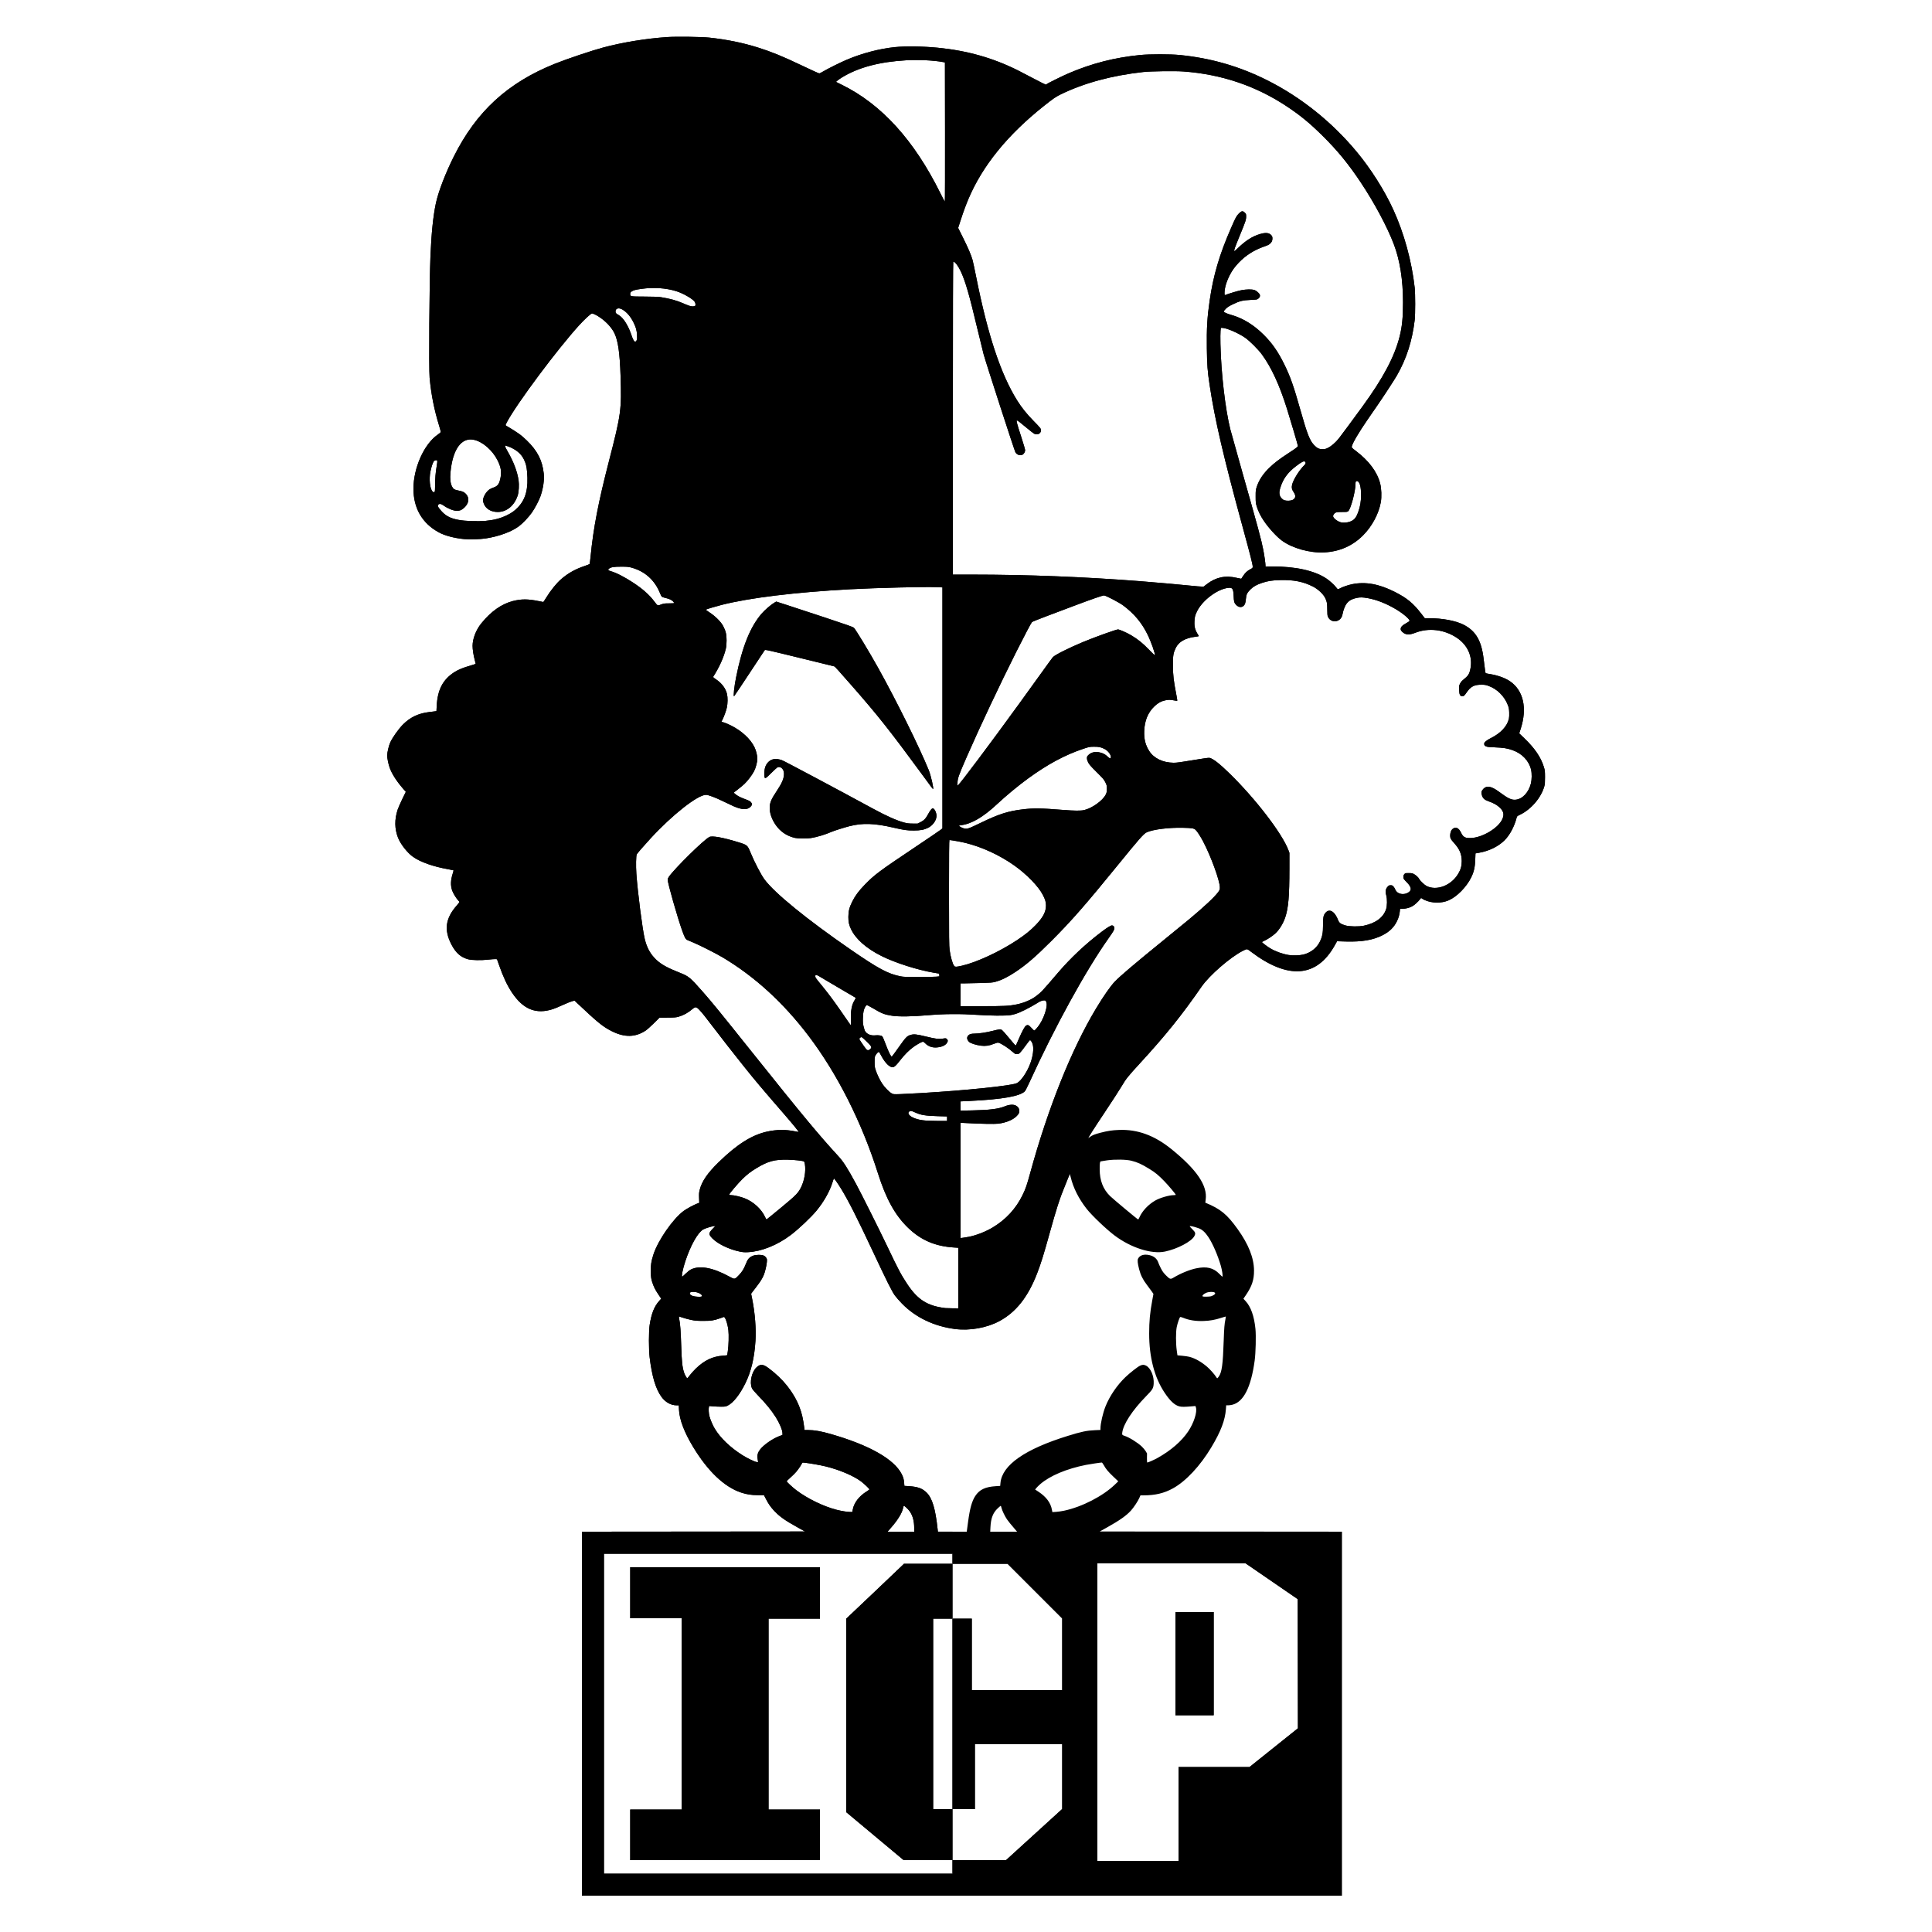<?xml version="1.0" encoding="UTF-8" standalone="no"?>
<!-- Created with Inkscape (http://www.inkscape.org/) -->

<svg
   width="1282.828mm"
   height="1282.828mm"
   viewBox="0 0 1282.828 1282.828"
   version="1.1"
   id="svg241"
   xml:space="preserve"
   inkscape:version="1.2.2 (732a01da63, 2022-12-09)"
   sodipodi:docname="Carnival of Carnage.svg"
   xmlns:inkscape="http://www.inkscape.org/namespaces/inkscape"
   xmlns:sodipodi="http://sodipodi.sourceforge.net/DTD/sodipodi-0.dtd"
   xmlns="http://www.w3.org/2000/svg"
   xmlns:svg="http://www.w3.org/2000/svg"><sodipodi:namedview
     id="namedview243"
     pagecolor="#505050"
     bordercolor="#eeeeee"
     borderopacity="1"
     inkscape:showpageshadow="0"
     inkscape:pageopacity="0"
     inkscape:pagecheckerboard="0"
     inkscape:deskcolor="#505050"
     inkscape:document-units="mm"
     showgrid="false"
     inkscape:zoom="0.09231464"
     inkscape:cx="2377.7377"
     inkscape:cy="1993.1833"
     inkscape:window-width="1920"
     inkscape:window-height="1009"
     inkscape:window-x="-8"
     inkscape:window-y="-8"
     inkscape:window-maximized="1"
     inkscape:current-layer="layer1" /><defs
     id="defs238" /><g
     inkscape:label="Layer 1"
     inkscape:groupmode="layer"
     id="layer1"
     transform="translate(631.988,523.792)"><path
       style="fill:#000000;stroke-width:0.257"
       d="M -245.6,614.077 V 493.235 l 74.069,-0.065 74.069,-0.065 -4.604,-2.547 c -8.532,-4.719 -11.99,-7.141 -15.654,-10.963 -2.462,-2.568 -3.879,-4.578 -5.671,-8.041 l -1.327,-2.565 -4.061,-0.02 c -4.428,-0.022 -7.457,-0.498 -11.229,-1.764 -11.056,-3.711 -21.967,-14.094 -31.718,-30.181 -5.857,-9.662 -9.108,-18.189 -9.408,-24.674 l -0.139,-3.015 -1.44,-0.003 c -3.867,-0.008 -7.548,-2.092 -10.159,-5.751 -3.794,-5.317 -6.215,-13.454 -7.755,-26.06 -0.644,-5.271 -0.64,-17.374 0.007,-21.552 1.18,-7.621 3.033,-12.292 6.336,-15.975 l 1.327,-1.479 -1.935,-2.883 c -2.192,-3.265 -3.198,-5.333 -4.174,-8.583 -0.567,-1.889 -0.696,-2.897 -0.795,-6.23 -0.133,-4.483 0.288,-7.245 1.795,-11.802 3.117,-9.417 12.871,-23.446 19.989,-28.748 1.924,-1.433 6.856,-4.097 9.211,-4.974 l 1.176,-0.438 -0.118,-3.262 c -0.098,-2.715 -0.029,-3.612 0.41,-5.347 1.421,-5.619 5.121,-11.041 12.403,-18.175 12.169,-11.921 22.08,-18.208 32.289,-20.484 6.283,-1.401 12.447,-1.463 18.601,-0.188 1.27,0.263 2.352,0.44 2.405,0.393 0.19,-0.17 -4.161,-5.501 -9.615,-11.782 -14.3,-16.467 -19.929,-23.145 -26.814,-31.814 -10.002,-12.593 -12.469,-15.745 -18.572,-23.732 -7.497,-9.811 -8.96,-11.646 -10.999,-13.79 -1.961,-2.063 -2.59,-2.123 -4.565,-0.433 -2.83,2.421 -5.887,4.11 -9.099,5.029 -1.781,0.509 -2.645,0.58 -7.356,0.605 l -5.337,0.029 -3.771,3.735 c -2.074,2.055 -4.501,4.222 -5.393,4.816 -6.841,4.556 -13.972,4.721 -22.413,0.518 -5.966,-2.971 -9.232,-5.611 -22.976,-18.571 l -1.878,-1.771 -1.45,0.325 c -0.798,0.179 -3.537,1.276 -6.086,2.438 -2.55,1.163 -5.561,2.42 -6.691,2.794 -11.294,3.738 -19.888,0.292 -27.369,-10.974 -3.196,-4.814 -5.803,-10.371 -8.553,-18.237 l -1.346,-3.848 -0.992,-0.087 c -0.546,-0.048 -2.734,0.111 -4.863,0.353 -4.658,0.529 -10.907,0.415 -13.319,-0.243 -4.974,-1.356 -8.235,-4.256 -11.153,-9.919 -4.956,-9.616 -3.897,-17.266 3.566,-25.767 0.991,-1.129 1.805,-2.177 1.808,-2.329 0.003,-0.152 -0.293,-0.556 -0.659,-0.898 -1.224,-1.144 -3.577,-4.96 -4.179,-6.78 -1.139,-3.437 -1.021,-6.749 0.399,-11.249 0.349,-1.107 0.587,-2.06 0.528,-2.119 -0.059,-0.059 -1.77,-0.403 -3.803,-0.765 -9.677,-1.724 -17.983,-4.651 -22.958,-8.09 -3.812,-2.635 -8.453,-8.536 -10.138,-12.89 -2.263,-5.849 -2.334,-12.062 -0.21,-18.51 0.418,-1.27 1.811,-4.459 3.095,-7.087 l 2.334,-4.778 -2.109,-2.432 c -4.085,-4.71 -7.213,-9.636 -8.598,-13.54 -0.887,-2.502 -1.673,-6.346 -1.67,-8.174 0.003,-1.97 1.062,-6.493 2.01,-8.583 1.566,-3.455 5.58,-9.099 8.614,-12.114 4.701,-4.672 10.109,-7.241 17.022,-8.089 1.374,-0.168 3.075,-0.38 3.78,-0.469 l 1.283,-0.163 0.165,-3.332 c 0.534,-10.799 4.041,-17.58 11.637,-22.501 2.634,-1.706 5.939,-3.061 10.84,-4.445 1.87,-0.528 3.4,-1.072 3.4,-1.21 0,-0.138 -0.287,-1.305 -0.638,-2.594 -0.806,-2.958 -1.412,-6.945 -1.409,-9.271 0.005,-4.72 2.264,-10.577 5.74,-14.881 6.446,-7.982 13.503,-12.969 21.071,-14.888 5.565,-1.412 9.895,-1.406 16.917,0.021 1.699,0.345 3.158,0.628 3.242,0.628 0.084,0 0.92,-1.255 1.857,-2.789 3.01,-4.925 6.936,-9.765 10.178,-12.546 4.541,-3.896 9.406,-6.594 15.567,-8.633 1.577,-0.522 2.972,-1.086 3.101,-1.255 0.128,-0.168 0.434,-2.384 0.68,-4.924 1.815,-18.775 5.124,-35.973 12.193,-63.372 8.056,-31.225 8.452,-34.137 7.712,-56.701 -0.492,-15.003 -1.65,-23.15 -3.992,-28.092 -1.69,-3.566 -5.155,-7.446 -9.219,-10.323 -2.441,-1.728 -5.188,-3.095 -5.869,-2.92 -0.881,0.225 -4.923,3.957 -8.275,7.641 -14.601,16.042 -41.124,51.572 -48.024,64.332 -0.957,1.77 -1.104,2.207 -0.802,2.386 8.096,4.806 10.074,6.219 13.93,9.951 6.996,6.771 10.297,13.187 11.235,21.838 0.475,4.379 -0.359,10.134 -2.227,15.364 -1.023,2.865 -3.754,8.016 -5.708,10.764 -2.194,3.087 -6.028,7.112 -8.592,9.021 -4.882,3.635 -13.35,6.736 -21.996,8.055 -3.763,0.574 -10.76,0.771 -14.496,0.407 -6.528,-0.635 -12.82,-2.33 -16.811,-4.529 -10.924,-6.018 -16.671,-15.977 -16.671,-28.889 0,-13.826 7.009,-29.532 15.987,-35.823 1.109,-0.777 2.075,-1.564 2.145,-1.748 0.071,-0.184 -0.4,-2.043 -1.047,-4.132 -3.303,-10.676 -5.29,-20.687 -6.357,-32.02 -0.569,-6.04 -0.166,-63.32 0.568,-80.946 0.624,-14.972 1.817,-26.536 3.6,-34.893 1.626,-7.621 6.347,-19.925 11.904,-31.025 14.967,-29.895 35.684,-48.93 66.973,-61.535 7.864,-3.168 24.519,-8.777 32.071,-10.8 12.988,-3.48 28.678,-6.04 42.774,-6.981 6.012,-0.401 22.816,-0.173 27.91,0.379 11.634,1.26 22.152,3.407 32.255,6.584 8.963,2.818 16.238,5.789 28.551,11.656 7.8,3.717 11.774,5.516 12.186,5.516 0.189,0 1.248,-0.538 2.353,-1.195 3.347,-1.991 11.51,-6.053 15.864,-7.895 10.116,-4.279 21.591,-7.292 31.814,-8.356 7.043,-0.732 18.978,-0.564 28.735,0.406 19.479,1.936 36.495,6.751 53.024,15.002 2.304,1.15 7.315,3.753 11.134,5.785 3.819,2.031 7.132,3.693 7.361,3.693 0.229,0 0.491,-0.12 0.581,-0.266 0.247,-0.399 10.39,-5.42 14.559,-7.207 15.493,-6.64 30.611,-10.508 47.653,-12.193 6.25,-0.618 19.935,-0.617 26.17,0.002 20.718,2.056 39.576,7.494 58.016,16.729 22.474,11.256 42.975,27.637 59.543,47.577 9.374,11.282 18.32,25.411 24.207,38.228 7.199,15.674 12.337,34.378 14.272,51.955 0.447,4.055 0.445,17.761 -0.003,21.552 -1.633,13.844 -5.521,25.895 -11.92,36.945 -1.686,2.912 -8.554,13.451 -12.371,18.986 -1.947,2.822 -5.011,7.267 -6.81,9.878 -6.003,8.712 -10.22,15.876 -10.654,18.099 -0.146,0.746 -0.025,0.877 2.756,2.99 8.611,6.544 14.026,13.779 16.037,21.43 0.907,3.452 1.113,8.968 0.469,12.572 -1.392,7.789 -5.899,16.173 -11.905,22.144 -6.982,6.942 -15.612,10.694 -25.738,11.188 -9.506,0.464 -20.911,-2.71 -27.953,-7.78 -3.498,-2.519 -8.925,-8.454 -12.158,-13.298 -2.194,-3.287 -3.642,-6.25 -4.636,-9.491 -0.65,-2.119 -0.709,-2.654 -0.713,-6.541 -0.005,-4.085 0.024,-4.319 0.813,-6.671 1.513,-4.507 4.221,-8.528 8.524,-12.659 3.147,-3.021 6.395,-5.493 12.262,-9.333 5.458,-3.572 6.472,-4.342 6.472,-4.915 0,-0.481 -5.02,-17.491 -7.317,-24.792 -4.992,-15.869 -10.436,-27.622 -16.734,-36.127 -2.449,-3.307 -7.962,-8.792 -10.971,-10.914 -4.278,-3.017 -12.345,-6.516 -15.134,-6.564 l -1.029,-0.018 -0.209,2.053 c -0.115,1.129 -0.142,5.042 -0.061,8.696 0.428,19.216 3.203,43.197 6.551,56.6 0.405,1.623 3.698,13.399 7.317,26.17 11.507,40.603 13.162,46.726 14.598,54.007 0.675,3.425 1.437,8.803 1.437,10.147 v 0.757 h 4.426 c 15.679,0.004 28.046,2.75 35.977,7.989 2.202,1.455 5.43,4.4 6.677,6.09 0.881,1.196 1.066,1.242 2.23,0.557 1.586,-0.934 5.492,-2.292 8.144,-2.833 8.899,-1.814 17.894,-0.211 28.292,5.04 8.343,4.214 12.301,7.49 18.023,14.92 l 2.013,2.614 h 2.898 c 8.771,0 17.499,1.634 22.736,4.255 8.129,4.07 11.962,10.517 13.41,22.556 0.844,7.015 1.195,9.499 1.367,9.67 0.098,0.097 1.332,0.36 2.743,0.584 5.272,0.837 10.182,2.591 13.387,4.781 8.984,6.138 11.607,17.852 7.103,31.716 l -0.935,2.878 3.714,3.586 c 6.743,6.51 10.738,12.455 12.688,18.881 0.642,2.115 0.702,2.675 0.714,6.671 0.01,3.471 -0.083,4.702 -0.455,6.029 -2.131,7.591 -8.809,15.387 -16.18,18.887 -1.821,0.865 -1.961,0.99 -2.217,1.986 -1.54,5.996 -4.692,11.814 -8.242,15.212 -4.192,4.013 -10.136,6.883 -16.625,8.026 l -2.446,0.431 -0.161,4.219 c -0.192,5.028 -0.868,8.015 -2.634,11.641 -3.178,6.524 -9.642,13.057 -15.23,15.391 -4.733,1.977 -10.813,1.886 -15.605,-0.233 -0.826,-0.365 -1.721,-0.861 -1.989,-1.103 -0.465,-0.419 -0.517,-0.398 -1.148,0.459 -1.239,1.683 -3.788,3.975 -5.344,4.804 -1.869,0.996 -4.282,1.601 -6.407,1.606 l -1.566,0.004 -0.156,1.604 c -0.232,2.382 -0.83,4.438 -1.958,6.735 -1.937,3.942 -4.873,6.821 -9.294,9.109 -6.364,3.294 -13.758,4.575 -24.617,4.267 l -5.804,-0.165 -1.567,2.799 c -11.945,21.33 -31.006,22.775 -55.522,4.209 -2.819,-2.135 -2.553,-2.101 -5.397,-0.677 -8.303,4.159 -22.222,16.232 -27.489,23.841 -13.137,18.98 -23.807,32.25 -40.935,50.905 -8.196,8.927 -9.046,10 -12.455,15.706 -1.541,2.58 -6.163,9.713 -10.272,15.851 -7.055,10.54 -11.254,17.023 -11.586,17.887 -0.081,0.211 0.367,-0.009 0.995,-0.488 1.578,-1.204 3.309,-1.901 7.24,-2.915 4.742,-1.222 7.644,-1.657 12.219,-1.831 12.29,-0.468 23.465,3.603 34.636,12.616 16.952,13.677 24.202,24.332 22.895,33.648 -0.155,1.105 -0.261,2.018 -0.235,2.029 10.105,4.158 14.381,7.661 21.514,17.624 7.212,10.074 10.763,19.061 10.823,27.392 0.044,6.141 -1.377,10.462 -5.358,16.293 l -1.681,2.463 1.489,1.625 c 3.47,3.787 5.65,9.971 6.5,18.445 0.453,4.516 0.176,15.908 -0.511,20.955 -2.408,17.703 -7.292,27.419 -14.759,29.363 -0.841,0.219 -2.123,0.398 -2.849,0.398 h -1.319 l -0.176,2.502 c -0.516,7.351 -3.388,14.883 -9.671,25.361 -7.443,12.411 -16.905,22.535 -25.492,27.273 -5.89,3.25 -11.781,4.645 -19.622,4.645 h -1.958 l -0.753,1.732 c -0.945,2.174 -3.739,6.369 -5.627,8.447 -2.984,3.285 -7.564,6.514 -15.596,10.995 l -5.045,2.815 80.417,0.065 80.417,0.065 V 614.076 734.918 H 6.732 -245.6 V 614.076 Z M 0.446,715.804 v -4.49 H 18.227 36.009 L 54.66,694.335 73.311,677.356 V 655.85 634.345 H 44.319 15.327 v 21.552 21.552 H 7.887 0.446 v -63.243 -63.243 h 6.414 6.414 v 23.732 23.732 h 30.018 30.018 v -23.796 -23.796 L 55.16,532.681 37.008,514.529 H 18.727 0.446 v -3.335 -3.335 H -115.265 -230.976 V 614.076 720.294 H -115.265 0.446 Z M -213.529,694.509 v -16.805 h 17.062 17.062 v -63.5 -63.5 h -17.062 -17.062 v -16.933 -16.933 h 62.987 62.987 v 17.062 17.062 h -17.062 -17.062 v 63.372 63.372 h 17.062 17.062 v 16.805 16.805 h -62.987 -62.987 z m 162.47,0.857 -19.05,-15.91 v -64.228 -64.228 l 18.665,-17.684 c 10.266,-9.726 18.885,-17.933 19.154,-18.236 l 0.489,-0.552 h 16.124 16.124 v 18.216 18.216 h -6.414 -6.414 v 63.243 63.243 h 6.414 6.414 v 16.933 16.933 l -16.228,-0.019 -16.228,-0.019 -19.05,-15.91 z m 201.596,-14.711 v -31.173 h 23.577 23.577 l 16.063,-12.856 16.063,-12.856 -0.065,-42.877 -0.065,-42.877 -17.292,-11.872 -17.292,-11.872 H 145.881 96.658 v 98.778 98.778 h 26.939 26.939 z m -2.053,-99.804 v -34.252 h 12.7 12.7 v 34.252 34.252 h -12.7 -12.7 z M -24.963,490.732 c -0.016,-4.527 -0.938,-7.993 -2.9,-10.907 -0.944,-1.402 -3.447,-3.782 -3.977,-3.782 -0.108,0 -0.334,0.664 -0.503,1.475 -0.691,3.32 -3.542,7.982 -7.952,13.001 l -2.383,2.713 h 8.862 8.862 l -0.009,-2.502 z m 34.997,1.668 c 0.065,-0.459 0.419,-3.085 0.787,-5.837 1.171,-8.761 2.523,-13.606 4.749,-17.016 2.782,-4.261 6.634,-6.095 13.733,-6.54 l 2.829,-0.177 0.177,-1.95 c 1.078,-11.881 16.231,-22.461 44.823,-31.294 9.127,-2.82 12.472,-3.515 18.051,-3.754 l 3.528,-0.151 0.003,-1.052 c 0.005,-3.239 1.578,-10.122 3.321,-14.525 2.722,-6.876 7.714,-14.214 13.289,-19.534 2.947,-2.811 8.042,-6.805 9.62,-7.539 1.655,-0.77 2.528,-0.792 3.962,-0.098 3.122,1.511 5.487,7.053 5.144,12.053 -0.212,3.095 -0.677,3.85 -5.256,8.537 -8.992,9.206 -14.965,18.384 -15.633,24.019 -0.159,1.346 0.008,1.565 1.586,2.065 3.008,0.954 8.589,4.418 11.396,7.074 0.929,0.879 2.093,2.27 2.587,3.091 l 0.898,1.494 -0.043,3.021 c -0.024,1.662 0.06,3.021 0.186,3.021 0.591,0 4.476,-1.718 6.766,-2.992 8.847,-4.922 15.975,-11.08 20.376,-17.601 3.831,-5.677 6.19,-13.066 5.136,-16.089 l -0.293,-0.84 -1.824,0.162 c -5.384,0.479 -7.34,0.491 -8.949,0.053 -3.103,-0.844 -6.095,-3.651 -9.736,-9.131 -6.738,-10.143 -10.201,-23.469 -10.201,-39.255 -1.3e-4,-8.137 0.533,-13.808 2.082,-22.169 l 0.756,-4.081 -1.154,-1.692 c -0.635,-0.93 -2.09,-2.904 -3.234,-4.386 -2.618,-3.39 -4.152,-6.487 -5.129,-10.356 -1.014,-4.015 -1.206,-5.995 -0.679,-7.013 1.169,-2.261 3.84,-3.11 7.404,-2.354 3.024,0.642 5.174,2.395 5.976,4.872 0.246,0.76 1.04,2.536 1.764,3.948 1.042,2.03 1.746,3 3.369,4.645 2.555,2.588 2.999,2.727 4.955,1.549 4.757,-2.866 10.705,-5.304 15.186,-6.224 6.909,-1.419 11.39,-0.341 15.283,3.675 0.997,1.029 1.909,1.871 2.025,1.871 0.456,0 -0.119,-4.124 -0.995,-7.139 -2.074,-7.139 -5.419,-14.853 -8.322,-19.19 -2.169,-3.241 -4.102,-4.978 -6.494,-5.834 -3.25,-1.164 -5.859,-1.719 -5.859,-1.248 0,0.11 0.808,1.001 1.796,1.982 2.015,2 2.212,2.67 1.304,4.448 -1.852,3.63 -11.307,8.615 -19.585,10.326 -8.913,1.842 -22.572,-2.527 -33.432,-10.696 -5.509,-4.144 -15.176,-13.376 -18.591,-17.755 -5.24,-6.718 -8.816,-13.833 -10.52,-20.926 -0.267,-1.111 -0.53,-2.065 -0.585,-2.119 -0.055,-0.055 -0.761,1.604 -1.57,3.687 -0.809,2.083 -1.866,4.724 -2.35,5.868 -2.693,6.374 -5.119,13.957 -9.351,29.22 -4.092,14.76 -5.848,20.412 -8.407,27.068 -6.081,15.812 -14.095,25.952 -25.197,31.881 -8.359,4.464 -19.665,6.455 -29.428,5.183 -13.992,-1.823 -26.254,-7.724 -35.236,-16.959 -1.628,-1.674 -3.692,-4.025 -4.586,-5.224 -1.879,-2.52 -5.428,-9.607 -14.517,-28.992 -10.63,-22.673 -16.331,-33.936 -21.224,-41.931 -2.095,-3.423 -4.478,-6.819 -4.78,-6.812 -0.092,0.003 -0.572,1.301 -1.065,2.886 -1.799,5.783 -5.824,12.851 -10.555,18.533 -3.798,4.563 -11.791,12.11 -17.044,16.095 -8.813,6.685 -19.439,10.958 -28.333,11.394 -2.408,0.118 -3.429,0.045 -5.554,-0.395 -7.109,-1.472 -14.711,-5.154 -18.248,-8.838 -2.499,-2.603 -2.463,-3.43 0.278,-6.277 l 1.844,-1.915 -1.366,0.175 c -1.644,0.21 -5.754,1.546 -6.893,2.241 -3.589,2.19 -8.317,10.679 -11.768,21.13 -1.69,5.119 -2.676,10.134 -1.991,10.134 0.096,0 1.106,-0.908 2.245,-2.018 1.139,-1.11 2.69,-2.331 3.448,-2.714 5.787,-2.925 14.588,-1.316 25.511,4.664 3.646,1.996 3.615,2.001 6.393,-0.936 2.228,-2.355 3.223,-3.971 4.713,-7.655 0.881,-2.178 1.338,-2.959 2.171,-3.71 1.603,-1.445 3.507,-2.085 6.273,-2.108 2.685,-0.022 3.964,0.474 4.965,1.927 0.546,0.792 0.588,1.059 0.448,2.8 -0.193,2.397 -1.213,6.668 -2.09,8.752 -0.911,2.164 -2.336,4.451 -4.595,7.376 -1.051,1.36 -2.328,3.033 -2.838,3.717 l -0.928,1.244 0.773,3.888 c 1.795,9.031 2.606,19.531 2.111,27.36 -0.717,11.346 -2.838,20.29 -6.671,28.131 -3.686,7.54 -8.055,13.07 -11.764,14.891 -1.359,0.667 -1.708,0.724 -4.426,0.724 -1.623,0 -4.059,-0.102 -5.413,-0.228 l -2.462,-0.228 -0.164,0.612 c -0.328,1.226 -0.159,4.281 0.343,6.197 0.619,2.362 2.17,6.007 3.491,8.203 3.783,6.288 10.362,12.588 18.465,17.681 3.257,2.047 7.98,4.326 9.343,4.509 1.074,0.144 1.103,0.129 0.933,-0.468 -0.097,-0.339 -0.246,-1.382 -0.331,-2.317 -0.192,-2.098 0.232,-3.483 1.658,-5.413 2.306,-3.122 8.448,-7.395 13.03,-9.066 l 1.902,-0.694 v -1.078 c 0,-2.126 -1.859,-6.6 -4.456,-10.725 -2.933,-4.659 -6.581,-9.113 -12.148,-14.833 -2.08,-2.137 -3.323,-3.636 -3.675,-4.434 -1.701,-3.845 -0.161,-10.824 3.051,-13.828 2.458,-2.299 4.303,-2.202 7.836,0.409 9.835,7.271 16.772,15.988 20.683,25.991 1.544,3.948 2.48,8.048 3.231,14.14 l 0.134,1.09 h 2.285 c 4.157,0 8.639,0.778 15.002,2.603 25.748,7.386 42.245,16.73 47.281,26.78 1.007,2.01 1.388,3.406 1.573,5.766 l 0.151,1.924 2.951,0.183 c 5.886,0.364 8.994,1.494 11.83,4.3 3.719,3.68 5.838,10.747 7.291,24.317 l 0.172,1.604 H 0.333 9.917 l 0.118,-0.834 z m 32.458,-0.169 c -3.166,-3.662 -4.947,-5.848 -5.86,-7.192 -1.439,-2.12 -3.251,-5.913 -3.628,-7.598 -0.172,-0.768 -0.408,-1.397 -0.524,-1.397 -0.116,0 -1.032,0.774 -2.035,1.721 -3.088,2.914 -4.477,6.497 -4.774,12.326 l -0.161,3.143 h 8.924 8.924 z M -65.746,478.475 c 0.853,-4.52 4.215,-8.876 9.245,-11.979 0.98,-0.605 1.783,-1.224 1.784,-1.376 0.003,-0.408 -3.723,-3.947 -5.614,-5.333 -5.19,-3.802 -14.352,-7.672 -23.444,-9.901 -3.368,-0.826 -10.797,-2.138 -13.827,-2.442 -1.556,-0.156 -1.723,-0.126 -1.869,0.334 -0.253,0.796 -2.122,3.6 -3.655,5.484 -0.77,0.946 -2.546,2.725 -3.947,3.954 -1.4,1.229 -2.546,2.377 -2.546,2.551 0,0.43 3.734,3.913 6.243,5.823 7.345,5.592 17.971,10.787 26.696,13.054 3.144,0.817 7.011,1.46 8.916,1.484 l 1.703,0.021 0.316,-1.674 z m 140.34,0.816 c 11.872,-2.532 25.694,-9.645 33.686,-17.335 l 2.257,-2.171 -3.223,-3.056 c -3.532,-3.349 -4.993,-5.101 -6.424,-7.706 -0.518,-0.943 -1.105,-1.714 -1.305,-1.714 -0.793,0 -8.061,1.09 -10.485,1.572 -12.885,2.564 -23.857,7.172 -30.319,12.734 -0.997,0.858 -2.18,2.024 -2.63,2.592 l -0.817,1.032 2.18,1.436 c 5.129,3.378 8.072,7.28 8.936,11.85 l 0.321,1.695 2.437,-0.149 c 1.341,-0.082 3.765,-0.432 5.388,-0.778 z M -173.89,389.287 c 0.847,-1.137 2.663,-3.147 4.035,-4.467 5.637,-5.419 11.135,-8.008 17.982,-8.467 1.508,-0.101 2.743,-0.254 2.746,-0.341 0.003,-0.087 0.181,-1.254 0.398,-2.595 0.567,-3.516 0.766,-10.919 0.377,-14.012 -0.562,-4.468 -2.147,-9.02 -3.042,-8.736 -0.237,0.075 -1.419,0.489 -2.626,0.919 -3.993,1.422 -5.773,1.69 -11.146,1.676 -4.28,-0.011 -5.269,-0.096 -8.108,-0.699 -1.778,-0.378 -4.222,-1.036 -5.431,-1.463 -1.209,-0.427 -2.301,-0.776 -2.426,-0.776 -0.125,0 -0.022,1.01 0.228,2.245 0.593,2.924 0.924,7.578 1.245,17.506 0.329,10.186 0.697,13.718 1.798,17.282 0.486,1.572 1.855,4.028 2.233,4.006 0.109,-0.006 0.891,-0.942 1.737,-2.079 z m 351.093,1.046 c 2.121,-2.928 2.821,-8.016 3.351,-24.356 0.253,-7.805 0.492,-10.699 1.142,-13.855 0.189,-0.917 0.308,-1.706 0.265,-1.752 -0.043,-0.046 -1.333,0.321 -2.866,0.817 -4.36,1.409 -7.451,1.971 -11.777,2.139 -5.303,0.206 -9.629,-0.461 -13.671,-2.107 -0.9,-0.366 -1.78,-0.611 -1.957,-0.543 -0.457,0.175 -1.818,4.08 -2.354,6.751 -0.635,3.166 -0.628,10.801 0.012,15.362 l 0.47,3.347 3.245,0.293 c 1.785,0.161 3.921,0.475 4.747,0.697 3.826,1.03 7.849,3.304 11.745,6.638 1.891,1.618 5.096,5.252 6.035,6.842 0.251,0.425 0.546,0.772 0.656,0.772 0.11,0 0.54,-0.47 0.956,-1.044 z M 4.295,324.823 v -20.116 l -2.758,-0.173 c -12.589,-0.788 -22.103,-4.879 -30.678,-13.193 -8.556,-8.295 -14.564,-19.183 -19.906,-36.072 -10.727,-33.915 -26.944,-66.05 -46.029,-91.209 -16.744,-22.074 -35.797,-39.478 -57.134,-52.189 -4.279,-2.549 -14.91,-7.935 -19.242,-9.749 -1.623,-0.679 -3.434,-1.443 -4.026,-1.698 -1.287,-0.554 -1.779,-1.422 -3.492,-6.15 -3.073,-8.484 -9.672,-31.617 -9.672,-33.907 0,-0.61 0.266,-1.28 0.809,-2.038 4.23,-5.904 22.972,-24.325 26.819,-26.361 1.865,-0.987 9.092,0.311 19.297,3.465 6.015,1.859 6.041,1.882 8.242,7.271 2.335,5.719 6.795,14.289 9.008,17.312 6.639,9.067 28.2,26.64 57.308,46.707 18.394,12.681 24.791,16.113 33.097,17.754 1.977,0.391 3.711,0.454 12.059,0.442 5.362,-0.008 10.651,-0.105 11.752,-0.216 l 2.002,-0.202 -0.078,-0.916 -0.078,-0.916 -3.592,-0.601 c -10.757,-1.799 -25.807,-6.615 -34.793,-11.134 -10.028,-5.042 -17.037,-11.23 -20.125,-17.768 -1.36,-2.879 -1.769,-4.766 -1.764,-8.131 0.006,-3.778 0.646,-6.326 2.549,-10.134 1.947,-3.897 4.293,-7.076 8.198,-11.107 6.531,-6.743 9.522,-8.983 32.712,-24.505 9.671,-6.473 17.902,-12.069 18.29,-12.436 l 0.706,-0.667 v -79.973 -79.973 l -3.913,-0.177 c -7.398,-0.334 -40.096,0.467 -57.535,1.411 -36.268,1.962 -66.582,5.657 -85.18,10.382 -3.835,0.974 -9.878,2.785 -10.473,3.139 -0.116,0.069 1.039,0.938 2.566,1.932 3.825,2.49 7.526,6.218 8.994,9.059 1.702,3.294 2.225,5.534 2.211,9.478 -0.007,2.162 -0.164,4.01 -0.445,5.252 -1.262,5.584 -4.219,12.231 -8.287,18.627 -0.316,0.497 -0.198,0.626 1.843,2.013 3.77,2.561 6.302,5.975 7.173,9.669 0.542,2.301 0.492,6.283 -0.115,9.027 -0.493,2.229 -1.816,5.858 -2.98,8.178 l -0.601,1.196 1.805,0.548 c 0.993,0.302 3.154,1.237 4.803,2.078 7.026,3.585 12.616,8.781 15.304,14.224 1.075,2.176 1.93,5.597 1.932,7.728 0.003,2.159 -1.053,6.129 -2.225,8.368 -1.315,2.513 -4.289,6.422 -6.357,8.357 -0.931,0.871 -2.92,2.531 -4.42,3.689 l -2.726,2.105 1,0.864 c 1.431,1.237 3.199,2.179 6.135,3.269 3.245,1.205 3.807,1.499 4.467,2.338 0.797,1.013 0.679,1.812 -0.432,2.923 -2.156,2.156 -5.66,2.04 -11.2,-0.373 -1.421,-0.619 -4.72,-2.178 -7.331,-3.464 -4.636,-2.284 -9.526,-4.119 -10.978,-4.119 -5.542,0 -22.442,13.285 -36.847,28.965 -4.55,4.952 -8.693,9.733 -9.155,10.562 -0.485,0.871 -0.621,7.701 -0.257,12.907 0.852,12.18 3.995,36.703 5.532,43.152 1.437,6.03 3.754,10.213 7.746,13.979 3.259,3.075 7.433,5.372 15.608,8.592 5.901,2.324 6.845,3.109 15.287,12.706 6.057,6.886 11.072,13.034 32.526,39.881 33.078,41.393 44.551,55.226 57.217,68.987 3.62,3.933 6.083,7.781 12.089,18.887 3.145,5.815 15.504,30.521 20.15,40.281 7.799,16.382 9.387,19.393 13.597,25.785 6.959,10.566 13.439,14.68 25.394,16.122 0.423,0.051 2.53,0.11 4.682,0.131 l 3.913,0.038 z M -104.104,32.575 c -5.43,-1.195 -10.007,-4.333 -13.07,-8.963 -2.463,-3.723 -3.725,-7.422 -3.731,-10.944 -0.007,-3.407 0.926,-5.641 4.759,-11.4 3.503,-5.262 4.73,-8.223 4.73,-11.411 0,-2.97 -2.361,-5.14 -4.443,-4.084 -0.308,0.156 -2.132,1.842 -4.053,3.746 -4.249,4.211 -4.425,4.254 -4.541,1.098 -0.147,-4.005 0.745,-6.704 2.86,-8.654 2.161,-1.992 4.97,-2.317 8.778,-1.015 1.411,0.483 36.623,19.227 60.794,32.363 8.606,4.677 15.416,7.708 20.269,9.021 2.107,0.57 3.141,0.699 5.784,0.719 l 3.219,0.024 1.96,-0.968 c 2.339,-1.155 3.482,-2.359 5.086,-5.354 1.302,-2.432 2.405,-3.812 3.047,-3.812 1.234,0 2.723,3.313 2.479,5.514 -0.323,2.907 -2.647,5.979 -5.619,7.427 -2.683,1.308 -5.075,1.757 -9.414,1.769 -4.431,0.012 -6.478,-0.274 -13.444,-1.881 -12.805,-2.954 -20.478,-3.217 -29.274,-1.001 -3.246,0.818 -10.332,3.054 -11.906,3.758 -3.985,1.781 -9.919,3.565 -13.799,4.149 -2.492,0.375 -8.573,0.315 -10.47,-0.102 z m 90.111,-34.321 c -0.756,-1.023 -4.129,-5.612 -7.496,-10.198 -19.324,-26.326 -27.8,-37.016 -44.186,-55.729 -9.782,-11.171 -11.909,-13.521 -12.362,-13.658 -0.226,-0.068 -10.628,-2.617 -23.117,-5.663 -21.858,-5.332 -22.72,-5.52 -23.091,-5.06 -0.212,0.263 -4.83,7.25 -10.263,15.526 -5.433,8.276 -9.964,15.052 -10.07,15.057 -0.577,0.029 0.107,-6.384 1.341,-12.562 4.048,-20.279 9.373,-33.545 16.991,-42.333 2.072,-2.391 6.008,-5.803 8.232,-7.137 l 1.419,-0.851 6.886,2.215 c 3.787,1.218 15.257,4.989 25.487,8.379 15.286,5.066 18.716,6.286 19.244,6.847 1.397,1.481 10.251,16.125 16.081,26.595 12.091,21.714 27.085,52.021 33.566,67.842 1.436,3.507 3.503,12.591 2.864,12.591 -0.084,0 -0.772,-0.837 -1.528,-1.86 z M -166.214,337.086 c 0.594,-0.228 0.498,-0.686 -0.303,-1.454 -1.792,-1.717 -7.227,-2.312 -7.446,-0.815 -0.118,0.806 0.51,1.407 2.011,1.926 1.375,0.475 4.855,0.683 5.739,0.344 z m 339.444,-0.621 c 1.593,-0.798 1.971,-1.353 1.347,-1.977 -0.697,-0.697 -4.003,-0.609 -5.692,0.15 -1.985,0.893 -2.993,2.056 -2.12,2.447 0.176,0.079 1.418,0.115 2.759,0.079 1.998,-0.053 2.667,-0.179 3.705,-0.7 z M 11.287,297.443 c 5.059,-0.995 11.176,-3.393 15.905,-6.233 8.778,-5.272 15.426,-12.505 19.83,-21.573 2.071,-4.266 2.778,-6.32 5.15,-14.981 11.689,-42.669 27.286,-81.619 43.51,-108.65 4.887,-8.144 9.56,-14.857 12.503,-17.964 3.479,-3.672 12.97,-11.736 32.347,-27.482 7.267,-5.906 14.945,-12.181 17.062,-13.945 9.943,-8.288 16.852,-14.751 19.202,-17.961 1.119,-1.528 1.195,-1.733 1.195,-3.227 0,-4.357 -5.881,-20.522 -11.067,-30.419 -1.773,-3.382 -3.949,-6.744 -5.01,-7.737 -1.16,-1.086 -2.359,-1.289 -8.425,-1.425 -9.472,-0.213 -19.648,1.052 -24.012,2.984 -2.027,0.897 -4.91,4.166 -19.483,22.085 C 88.915,76.834 79.284,87.827 66.146,100.96 55.705,111.396 49.648,116.636 42.507,121.41 c -5.341,3.571 -9.552,5.64 -13.787,6.774 -1.684,0.451 -3.147,0.56 -9.929,0.737 -4.374,0.115 -9.079,0.217 -10.455,0.227 l -2.502,0.019 v 7.569 7.569 h 14.305 c 14.723,0 17.806,-0.157 22.831,-1.163 4.792,-0.959 9.741,-3.061 12.981,-5.514 3.468,-2.625 4.129,-3.33 14.423,-15.388 8.491,-9.946 18.517,-19.355 29.235,-27.436 3.571,-2.693 5.893,-4.121 6.699,-4.121 0.947,0 1.64,0.729 1.64,1.724 0,1.122 -0.623,2.225 -3.733,6.617 -15.358,21.686 -35.948,59.177 -52.768,96.082 -1.254,2.752 -2.575,5.311 -2.936,5.688 -3.143,3.282 -15.106,5.4 -36.198,6.411 l -6.478,0.31 v 3.068 3.068 l 7.761,-0.149 c 11.24,-0.216 17.472,-0.988 21.487,-2.663 2.955,-1.233 5.722,-1.437 7.438,-0.55 1.497,0.773 2.311,1.996 2.311,3.468 0,1.427 -0.415,2.21 -1.968,3.716 -2.466,2.391 -6.882,4.183 -11.931,4.844 -2.377,0.311 -12.04,0.12 -22.212,-0.44 L 5.834,221.718 v 38.265 38.265 l 1.475,-0.156 c 0.811,-0.086 2.601,-0.378 3.977,-0.649 z M -113.454,278.139 c 10.002,-8.274 11.418,-9.708 13.312,-13.477 2.296,-4.567 3.346,-10.881 2.585,-15.532 -0.137,-0.836 -0.384,-1.604 -0.548,-1.705 -0.781,-0.482 -6.163,-1.088 -10.67,-1.201 -8.787,-0.22 -13.315,1.002 -20.985,5.665 -3.84,2.334 -6.009,4.008 -9.193,7.092 -2.79,2.703 -8.682,9.628 -8.85,10.402 -0.065,0.301 0.207,0.383 1.283,0.385 1.87,0.003 6.437,1.074 9.04,2.119 6.017,2.416 11.206,7.253 13.643,12.718 0.336,0.753 0.726,1.331 0.866,1.283 0.14,-0.048 4.423,-3.535 9.517,-7.749 z m 238.045,6.376 c 1.828,-4.222 5.927,-8.574 10.552,-11.205 3.173,-1.804 9.219,-3.545 12.313,-3.545 0.738,0 1.29,-0.11 1.243,-0.247 -0.255,-0.735 -4.874,-6.215 -7.654,-9.079 -3.855,-3.972 -5.928,-5.677 -9.786,-8.043 -5.332,-3.272 -7.897,-4.44 -12.03,-5.479 -3.432,-0.863 -10.941,-0.986 -16.091,-0.263 -2.152,0.302 -4.073,0.611 -4.269,0.686 -0.528,0.203 -0.671,1.319 -0.667,5.203 0.007,7.482 2.225,13.246 6.844,17.786 2.03,1.996 18.3,15.565 18.681,15.581 0.141,0.006 0.53,-0.622 0.865,-1.395 z M -3.146,219.006 v -1.498 l -5.965,-0.171 c -8.442,-0.242 -11.475,-0.739 -15.301,-2.508 -2.37,-1.096 -2.972,-1.189 -3.82,-0.595 -1.381,0.967 -0.195,2.852 2.561,4.069 3.805,1.68 7.063,2.128 15.791,2.17 l 6.735,0.032 z M -20.72,202.014 c 30.268,-1.77 60.622,-4.923 64.003,-6.648 2.677,-1.366 6.691,-7.27 8.812,-12.962 1.814,-4.867 2.456,-9.884 1.628,-12.729 -0.442,-1.522 -1.272,-2.793 -1.823,-2.793 -0.184,0 -1.417,1.527 -2.739,3.394 -1.323,1.867 -2.932,3.945 -3.576,4.618 -1.066,1.114 -1.278,1.224 -2.353,1.224 -1.051,0 -1.331,-0.136 -2.549,-1.237 -2.992,-2.706 -7.876,-5.882 -9.747,-6.338 -0.478,-0.116 -1.37,0.109 -2.976,0.751 -3.183,1.273 -5.606,1.617 -8.669,1.23 -3.245,-0.41 -6.998,-1.627 -7.857,-2.548 -1.433,-1.536 -1.625,-2.906 -0.581,-4.147 0.777,-0.923 1.975,-1.307 4.09,-1.309 2.929,-0.003 8.041,-0.764 12.036,-1.792 4.468,-1.15 5.355,-1.231 6.355,-0.581 0.379,0.246 2.407,2.526 4.506,5.066 4.091,4.949 4.548,5.429 4.793,5.032 0.086,-0.139 1.011,-2.23 2.055,-4.646 2.054,-4.752 3.671,-7.701 4.567,-8.328 1.143,-0.801 1.841,-0.526 3.566,1.4 0.884,0.988 1.748,1.796 1.919,1.796 0.389,0 2.161,-1.988 3.428,-3.848 1.97,-2.89 3.789,-7.164 4.511,-10.596 0.468,-2.223 0.467,-3.553 -0.003,-4.678 -0.343,-0.821 -0.457,-0.889 -1.475,-0.884 -1.208,0.006 -2.684,0.591 -4.374,1.732 -0.6,0.405 -2.361,1.437 -3.914,2.292 -6.749,3.719 -10.167,5.125 -13.983,5.748 -3.115,0.509 -13.454,0.432 -22.193,-0.166 -11.116,-0.76 -21.837,-0.678 -32.712,0.251 -10.635,0.909 -19.275,1.024 -23.8,0.318 -5.02,-0.783 -6.734,-1.464 -12.849,-5.097 -1.883,-1.119 -3.611,-1.998 -3.842,-1.954 -0.23,0.044 -0.679,0.541 -0.998,1.105 -1.038,1.833 -1.427,3.665 -1.552,7.31 -0.1,2.912 -0.033,3.822 0.419,5.715 0.296,1.238 0.707,2.578 0.913,2.977 1.067,2.063 3.846,3.296 6.731,2.987 2.037,-0.218 4.022,0.033 4.712,0.597 0.304,0.248 1.195,2.24 2.141,4.786 1.501,4.038 2.754,6.851 3.69,8.278 0.3,0.457 0.458,0.519 0.737,0.287 0.196,-0.162 2.275,-3.004 4.621,-6.314 4.518,-6.376 5.331,-7.219 7.619,-7.898 2.325,-0.69 3.901,-0.522 10.815,1.158 5.949,1.445 7.933,1.684 10.561,1.276 2.113,-0.329 2.154,-0.325 2.783,0.266 0.793,0.745 0.808,1.465 0.055,2.583 -1.118,1.659 -3.331,2.669 -6.523,2.977 -3.157,0.305 -5.865,-0.629 -7.89,-2.719 -0.558,-0.576 -1.225,-1.047 -1.482,-1.047 -0.762,0 -3.754,1.627 -6.203,3.373 -3.084,2.199 -6.175,5.306 -9.342,9.39 -3.546,4.574 -4.438,4.982 -6.995,3.201 -1.679,-1.17 -3.685,-3.761 -5.249,-6.781 -0.636,-1.229 -1.279,-2.309 -1.428,-2.401 -0.369,-0.228 -1.693,1.071 -2.37,2.326 -0.488,0.904 -0.553,1.425 -0.547,4.362 0.006,3.093 0.068,3.512 0.848,5.773 1.019,2.952 2.646,6.268 4.309,8.781 1.538,2.325 4.723,5.543 6.253,6.32 1.115,0.566 1.312,0.581 5.773,0.429 2.54,-0.086 8.544,-0.386 13.341,-0.667 z m -33.462,-29.211 c 1.244,-1.244 1.064,-1.639 -2.269,-4.963 -1.739,-1.735 -3.226,-3.011 -3.508,-3.011 -0.62,0 -1.427,0.719 -1.427,1.27 0,0.417 3.639,5.762 4.681,6.876 0.735,0.786 1.625,0.725 2.523,-0.173 z m -12.803,-19.637 c -0.162,-6.046 0.532,-9.73 2.409,-12.769 0.765,-1.24 0.88,-1.583 0.594,-1.775 -0.614,-0.414 -4.748,-2.836 -11.643,-6.824 -3.669,-2.122 -8.287,-4.851 -10.263,-6.066 -4.034,-2.48 -4.746,-2.682 -4.746,-1.346 0,0.944 -0.168,0.706 4.768,6.755 4.068,4.985 8.147,10.485 12.806,17.269 4.298,6.258 6.027,8.723 6.118,8.723 0.034,0 0.015,-1.785 -0.044,-3.967 z M 6.573,117.466 c 9.699,-2.175 25.034,-9.265 36.591,-16.916 5.453,-3.61 8.985,-6.453 12.458,-10.03 4.895,-5.04 6.913,-8.85 6.913,-13.051 0,-2.336 -0.495,-4.001 -2.119,-7.121 C 57.454,64.655 49.74,56.728 41.431,50.839 31.8,44.015 20.145,38.629 9.103,35.903 6.2,35.186 -0.502,33.981 -1.586,33.981 c -0.196,0 -0.276,10.176 -0.276,35.012 0,30.208 0.055,35.41 0.398,37.908 0.671,4.885 2.03,9.575 3.124,10.785 0.548,0.606 1.405,0.567 4.914,-0.22 z M 233.408,110.035 c 4.917,-1.232 8.968,-4.395 10.986,-8.577 1.663,-3.446 2.095,-5.725 2.097,-11.056 0.003,-4.944 0.244,-6.293 1.405,-7.814 2.662,-3.49 6.387,-1.42 8.743,4.859 0.592,1.577 1.858,2.435 4.809,3.259 2.78,0.776 8.904,0.851 12.195,0.151 7.785,-1.657 12.83,-5.396 14.711,-10.902 0.746,-2.183 0.812,-6.728 0.135,-9.194 -0.732,-2.666 -0.456,-4.361 0.954,-5.856 0.716,-0.759 1.03,-0.906 1.94,-0.906 0.872,0 1.225,0.149 1.794,0.759 0.39,0.417 0.86,1.139 1.046,1.604 0.837,2.097 2.276,3.182 4.584,3.455 2.736,0.324 5.926,-1.417 5.926,-3.234 0,-1.399 -0.733,-2.639 -2.833,-4.791 -1.947,-1.995 -2.041,-2.145 -2.041,-3.263 0,-0.869 0.16,-1.357 0.62,-1.891 0.593,-0.689 0.718,-0.72 2.886,-0.714 1.855,0.005 2.467,0.111 3.369,0.588 1.492,0.789 3.067,2.251 3.644,3.382 0.578,1.132 3.505,3.92 4.819,4.589 6.751,3.438 16.457,-0.31 21.082,-8.14 1.664,-2.818 2.322,-5.181 2.322,-8.347 0,-4.627 -1.461,-8.076 -5.093,-12.024 -1.037,-1.127 -2.047,-2.437 -2.245,-2.91 -0.805,-1.926 -0.176,-5.213 1.223,-6.39 2.086,-1.755 4.101,-0.852 5.721,2.561 1.388,2.926 2.778,3.62 6.804,3.398 7.37,-0.406 17.438,-6.378 20.295,-12.037 1.666,-3.3 1.238,-5.616 -1.516,-8.214 -1.832,-1.728 -4.035,-2.948 -7.589,-4.204 -2.379,-0.84 -3.493,-1.817 -4.099,-3.595 -0.712,-2.089 -0.53,-3.082 0.833,-4.555 2.223,-2.402 5.38,-1.815 10.434,1.939 5.9,4.382 8.22,5.499 10.93,5.258 4.589,-0.408 8.695,-4.746 10.226,-10.807 0.63,-2.494 0.683,-6.708 0.114,-9.131 -1.386,-5.899 -5.92,-10.695 -12.251,-12.958 -3.52,-1.258 -6.11,-1.675 -11.723,-1.885 -4.195,-0.157 -5.169,-0.269 -6.029,-0.69 -0.881,-0.432 -1.037,-0.634 -1.104,-1.431 -0.069,-0.823 0.056,-1.046 1.094,-1.959 0.644,-0.567 2.065,-1.465 3.156,-1.996 6.595,-3.205 11.047,-7.969 12.132,-12.982 0.192,-0.887 0.265,-2.522 0.189,-4.233 -0.105,-2.358 -0.253,-3.118 -0.961,-4.931 -2.283,-5.845 -7.188,-10.647 -12.913,-12.639 -1.743,-0.607 -2.529,-0.734 -4.561,-0.737 -4.755,-0.007 -7.161,1.23 -9.728,5 -1.603,2.354 -2.066,2.75 -3.098,2.648 -1.422,-0.14 -1.845,-1.029 -1.984,-4.169 -0.113,-2.54 -0.079,-2.782 0.576,-4.122 0.428,-0.875 1.15,-1.791 1.877,-2.38 3.674,-2.977 4.288,-3.897 5.04,-7.553 1.647,-8.002 -1.766,-15.74 -9.095,-20.619 -8.274,-5.508 -18.735,-6.746 -27.572,-3.261 -3.968,1.564 -6.456,1.398 -8.509,-0.57 -0.918,-0.879 -1.112,-1.23 -1.112,-2.011 0,-1.309 1.164,-2.511 3.728,-3.848 1.275,-0.665 2.079,-1.247 2.134,-1.547 0.192,-1.039 -4.27,-4.841 -8.927,-7.606 -6.524,-3.874 -12.793,-6.353 -18.795,-7.434 -3.367,-0.606 -5.094,-0.639 -7.446,-0.14 -5.6,1.187 -7.938,3.976 -9.43,11.251 -1.031,5.028 -7.662,5.816 -9.614,1.143 -0.294,-0.704 -0.399,-1.899 -0.403,-4.615 -0.007,-4.137 -0.201,-5.251 -1.326,-7.634 -1.231,-2.607 -4.702,-5.899 -8.033,-7.616 -6.465,-3.335 -12.962,-4.633 -21.919,-4.38 -5.43,0.153 -8.193,0.583 -12.076,1.88 -3.637,1.214 -5.699,2.386 -7.749,4.403 -2.074,2.04 -2.721,3.404 -2.919,6.144 -0.079,1.1 -0.317,2.487 -0.529,3.083 -1.018,2.863 -4.009,3.225 -6.184,0.748 -1.063,-1.21 -1.284,-2.091 -1.428,-5.688 -0.191,-4.768 -0.795,-5.706 -3.491,-5.421 -7.205,0.761 -17.08,8.106 -20.752,15.435 -1.353,2.7 -1.669,3.932 -1.788,6.976 -0.146,3.709 0.445,5.737 2.686,9.219 0.345,0.535 0.309,0.55 -2.11,0.854 -6.723,0.846 -11.069,3.356 -13.046,7.536 -1.564,3.305 -1.827,4.924 -1.825,11.206 0.003,6.664 0.464,10.626 2.351,20.21 0.369,1.873 0.608,3.467 0.532,3.543 -0.076,0.076 -1.087,-0.042 -2.247,-0.262 -2.585,-0.49 -3.49,-0.494 -5.707,-0.024 -2.755,0.584 -4.879,1.748 -7.15,3.917 -4.359,4.165 -6.589,9.55 -6.837,16.512 -0.189,5.294 0.789,9.225 3.273,13.158 3.099,4.907 9.16,7.832 16.293,7.861 2.016,0.008 4.739,-0.357 12.711,-1.703 6.897,-1.165 10.437,-1.659 11.057,-1.542 2.309,0.433 6.759,3.901 13.536,10.548 17.326,16.993 34.726,39.703 38.884,50.749 l 0.654,1.737 -0.005,10.449 c -0.008,18.371 -0.668,26.144 -2.748,32.369 -1.372,4.106 -3.91,8.239 -6.584,10.719 -1.834,1.701 -5.582,4.189 -7.521,4.993 -0.747,0.31 -1.359,0.651 -1.359,0.758 0,0.312 3.529,2.986 5.434,4.118 3.615,2.148 8.071,3.756 12.397,4.474 2.542,0.422 7.328,0.271 9.621,-0.304 z M 19.304,22.502 c 11.965,-5.788 18.17,-7.765 27.982,-8.916 7.264,-0.852 11.591,-0.788 26.538,0.395 7.569,0.599 11.851,0.633 14.068,0.11 5.3,-1.249 12.371,-6.336 14.317,-10.298 0.645,-1.314 0.736,-1.783 0.736,-3.819 0,-2.18 -0.061,-2.444 -0.999,-4.343 -0.897,-1.817 -1.486,-2.505 -5.801,-6.787 -3.973,-3.942 -4.942,-5.049 -5.608,-6.41 -0.541,-1.104 -0.805,-2.025 -0.805,-2.802 0,-1.03 0.122,-1.275 1.111,-2.222 1.842,-1.765 4.625,-2.316 7.688,-1.522 2.155,0.558 3.378,1.231 4.965,2.733 1.477,1.397 2.147,1.482 2.137,0.27 -0.014,-1.746 -2.006,-4.271 -4.266,-5.407 -2.343,-1.177 -3.702,-1.463 -6.889,-1.45 -3.009,0.013 -3.17,0.043 -7.082,1.344 -12.191,4.055 -23.824,10.304 -36.791,19.764 C 44.007,-2.043 36.108,4.496 29.951,10.241 20.839,18.745 13.151,23.248 6.281,24.107 c -0.81,0.101 -1.473,0.277 -1.473,0.39 0,0.343 1.823,1.358 3.066,1.708 2.241,0.63 2.939,0.404 11.43,-3.703 z M 7.975,-7.069 C 18.288,-20.308 40.212,-50.07 59.574,-77.112 c 3.789,-5.292 7.188,-9.947 7.555,-10.345 1.378,-1.498 10.644,-6.149 20.026,-10.052 7.837,-3.26 21.981,-8.341 23.204,-8.336 0.974,0.004 5.952,2.204 8.725,3.856 4.498,2.679 7.745,5.302 11.793,9.528 2.057,2.147 3.818,3.824 3.914,3.729 0.508,-0.508 -2.382,-8.767 -4.78,-13.659 -3.87,-7.897 -8.785,-13.787 -16.115,-19.312 -2.705,-2.039 -11.664,-6.722 -12.859,-6.721 -0.972,0 -8.394,2.568 -19.131,6.619 -5.221,1.97 -13.707,5.166 -18.858,7.103 -5.151,1.937 -9.56,3.712 -9.798,3.944 -0.579,0.564 -4.823,8.604 -10.581,20.049 C 31.937,-69.378 18.338,-40.539 9.965,-21.357 4.319,-8.42 3.796,-6.92 3.786,-3.63 l -0.004,1.515 0.548,-0.489 C 4.631,-2.873 6.271,-4.882 7.975,-7.069 Z M -192.619,-122.564 c 1.328,-0.511 2.007,-0.593 4.939,-0.595 1.87,-0.003 3.399,-0.086 3.399,-0.188 0,-0.102 -0.346,-0.579 -0.768,-1.06 -0.908,-1.035 -2.523,-1.777 -5.147,-2.365 -1.051,-0.236 -2.104,-0.599 -2.342,-0.808 -0.237,-0.209 -0.736,-1.148 -1.109,-2.088 -3.545,-8.932 -10.077,-14.81 -19.21,-17.288 -1.779,-0.483 -2.761,-0.567 -6.703,-0.574 -4.875,-0.01 -6.808,0.319 -8.115,1.378 -0.84,0.68 -0.466,1.156 1.291,1.644 3.575,0.994 9.333,3.957 15.034,7.737 6.362,4.218 10.478,7.91 13.977,12.537 2.145,2.836 1.923,2.758 4.752,1.67 z m 361.991,-13.404 c 6.013,-4.588 12.255,-5.904 19.739,-4.16 1.671,0.389 3.059,0.671 3.082,0.625 0.024,-0.045 0.605,-0.923 1.291,-1.951 1.44,-2.156 2.639,-3.259 4.786,-4.403 1.445,-0.77 1.527,-0.866 1.524,-1.761 -0.005,-1.416 -1.516,-7.363 -6.631,-26.091 -12.816,-46.929 -18.472,-71.224 -21.955,-94.313 -1.416,-9.385 -1.703,-13.158 -1.863,-24.477 -0.186,-13.156 0.255,-20.663 1.861,-31.686 2.474,-16.979 6.521,-30.673 14.332,-48.491 3.017,-6.883 3.446,-7.678 5.013,-9.289 1.794,-1.845 2.651,-1.976 4.012,-0.614 0.813,0.813 0.872,0.985 0.872,2.543 0,2.169 -0.326,3.143 -4.208,12.597 -3.309,8.058 -3.995,9.994 -3.661,10.328 0.103,0.103 0.963,-0.569 1.911,-1.492 5.572,-5.425 10.062,-8.307 15.313,-9.828 3.718,-1.077 5.982,-0.81 7.398,0.873 0.55,0.654 0.694,1.088 0.694,2.1 0,1.446 -0.398,2.359 -1.452,3.336 -0.934,0.864 -1.383,1.088 -4.118,2.052 -6.7,2.362 -12.079,5.779 -16.767,10.652 -2.685,2.791 -4.517,5.346 -6.132,8.558 -2.158,4.29 -3.344,8.449 -3.344,11.73 0,1.242 0.054,1.388 0.449,1.228 2.205,-0.896 8.431,-2.757 10.661,-3.187 3.398,-0.655 7.035,-0.702 8.761,-0.114 1.457,0.496 3.357,2.217 3.624,3.283 0.225,0.897 -0.208,1.78 -1.256,2.558 -0.641,0.477 -1.214,0.557 -5.003,0.706 -5.16,0.202 -7.299,0.744 -11.976,3.031 -2.39,1.169 -3.388,1.822 -4.461,2.918 -0.895,0.914 -1.329,1.551 -1.231,1.805 0.237,0.618 1.81,1.293 5.692,2.441 7.273,2.151 14.283,6.51 20.674,12.857 5.65,5.61 9.556,11.203 13.708,19.627 4.055,8.228 6.178,14.239 10.768,30.484 4.555,16.121 6.197,20.287 9.218,23.381 1.898,1.944 3.193,2.557 5.424,2.57 1.583,0.009 2.05,-0.11 3.761,-0.955 2.159,-1.066 4.999,-3.538 7.093,-6.173 1.416,-1.782 9.573,-12.81 15.784,-21.339 13.63,-18.719 21.142,-32.854 24.542,-46.183 1.678,-6.578 2.293,-12.69 2.298,-22.834 0.007,-14.936 -2.058,-27.984 -6.117,-38.643 -4.384,-11.513 -12.811,-27.27 -21.868,-40.893 -8.289,-12.467 -15.685,-21.48 -25.8,-31.442 -8.4,-8.274 -14.746,-13.458 -23.693,-19.358 -20.501,-13.518 -43.262,-21.161 -68.434,-22.981 -5.619,-0.406 -21.739,-0.175 -26.751,0.384 -20.786,2.318 -39.194,7.311 -54.577,14.805 -3.293,1.604 -5.012,2.784 -11.104,7.623 -24.262,19.271 -40.87,39.729 -50.229,61.872 -1.825,4.317 -3.495,8.905 -5.436,14.926 l -1.379,4.279 3.362,6.754 c 3.323,6.676 5.155,10.959 6.18,14.451 0.29,0.988 1.391,6.126 2.446,11.417 7.657,38.388 16.267,64.365 27.114,81.802 2.975,4.782 6.318,8.964 10.904,13.64 4.572,4.661 4.985,5.18 4.985,6.257 0,2.2 -2.261,3.378 -4.471,2.33 -0.455,-0.216 -2.84,-2.076 -5.298,-4.132 -4.246,-3.551 -5.769,-4.708 -6.202,-4.71 -0.532,-0.003 0.048,2.244 2.63,10.18 1.552,4.772 2.822,9.057 2.822,9.523 0,1.058 -0.554,2.154 -1.441,2.851 -1.43,1.125 -3.958,0.423 -5.005,-1.389 -0.656,-1.134 -19.783,-60.117 -21.121,-65.13 -0.629,-2.358 -2.424,-9.681 -3.989,-16.273 -5.515,-23.23 -8.057,-32.037 -11.185,-38.753 -1.677,-3.6 -3.877,-6.458 -4.97,-6.458 -0.183,0 -0.266,32.453 -0.266,103.909 v 103.909 l 12.892,0.004 c 36.733,0.011 73.875,1.466 111.414,4.365 10.162,0.785 29.695,2.526 35.534,3.168 1.764,0.194 3.987,0.367 4.941,0.384 l 1.734,0.032 2.153,-1.642 z m 94.916,-41.418 c 2.847,-1.015 4.138,-2.497 5.534,-6.356 1.346,-3.721 1.894,-6.932 1.92,-11.261 0.035,-5.863 -1.009,-9.365 -2.794,-9.365 -0.708,0 -0.903,0.426 -0.903,1.976 0,4.758 -3.112,16.462 -4.779,17.972 -0.595,0.539 -0.869,0.577 -4.099,0.577 -3.758,0 -4.484,0.191 -5.466,1.441 -0.295,0.375 -0.536,0.954 -0.536,1.287 0,1.333 2.838,3.568 5.323,4.193 1.424,0.358 4.093,0.144 5.801,-0.464 z m -573.772,-0.572 c 5.34,-0.492 9.692,-1.621 13.819,-3.587 3.348,-1.595 5.321,-3 7.64,-5.442 5.222,-5.498 6.989,-12.473 5.995,-23.666 -0.316,-3.558 -0.774,-5.341 -2.073,-8.068 -1.817,-3.815 -5.295,-6.707 -10.361,-8.614 -0.93,-0.35 -1.803,-0.636 -1.941,-0.636 -0.545,0 -0.175,1.015 1.31,3.592 4.078,7.079 6.579,13.642 7.438,19.517 0.432,2.956 0.183,7.589 -0.531,9.859 -2.159,6.868 -7.283,11.161 -13.323,11.161 -4.501,0 -7.925,-2.079 -9.275,-5.632 -0.272,-0.715 -0.494,-1.625 -0.494,-2.021 0,-2.179 1.995,-5.67 4.119,-7.208 0.576,-0.417 1.801,-1.01 2.722,-1.316 3.016,-1.004 4.031,-2.446 4.843,-6.88 0.699,-3.822 0.146,-6.924 -1.997,-11.194 -3.338,-6.652 -9.725,-12.267 -15.491,-13.619 -8.465,-1.986 -14.391,6.165 -15.808,21.743 -0.37,4.074 -0.037,7.081 1.019,9.186 0.871,1.736 1.638,2.207 4.47,2.74 2.475,0.466 3.61,0.987 4.757,2.185 2.496,2.603 2.079,6.204 -1.057,9.138 -1.703,1.593 -2.924,2.113 -4.944,2.107 -2.218,-0.007 -5.82,-1.438 -8.714,-3.46 -1.76,-1.23 -2.697,-1.428 -3.468,-0.731 -0.734,0.664 -0.567,1.304 0.785,3.003 3.449,4.334 6.55,6.106 12.637,7.22 4.444,0.813 12.735,1.103 17.923,0.625 z m 535.611,-13.816 c 2.216,-1.006 2.519,-2.821 0.874,-5.242 -1.22,-1.795 -1.468,-2.9 -1.075,-4.776 0.699,-3.334 4.833,-9.967 8.231,-13.208 0.822,-0.784 1.01,-1.618 0.482,-2.146 -0.771,-0.771 -2.084,-0.151 -6.013,2.836 -5.717,4.347 -8.781,8.606 -10.587,14.715 -0.616,2.084 -0.673,3.313 -0.224,4.811 0.381,1.272 1.826,2.78 3.033,3.165 1.454,0.464 4.084,0.386 5.278,-0.156 z m -569.529,-5.461 c 0.212,-0.212 0.309,-1.511 0.31,-4.169 0.003,-4.664 0.336,-8.705 1.064,-12.885 0.299,-1.718 0.474,-3.305 0.388,-3.528 -0.236,-0.614 -1.529,-0.503 -2.178,0.187 -0.702,0.747 -1.708,3.679 -2.363,6.888 -1.016,4.975 -0.362,11.415 1.344,13.23 0.617,0.657 0.984,0.728 1.435,0.277 z m 134.134,-100.576 c 0.348,-0.673 0.398,-1.292 0.275,-3.399 -0.19,-3.265 -0.662,-5.013 -2.218,-8.221 -2.006,-4.135 -4.581,-7.152 -7.578,-8.878 -2.379,-1.37 -4.49,-0.752 -4.49,1.314 0,1.04 0.263,1.342 2.061,2.367 3.1,1.767 6.396,6.961 8.584,13.528 1.357,4.071 2.422,5.113 3.365,3.289 z m 38.791,-22.832 c 0.465,-0.465 0.368,-1.771 -0.201,-2.704 -1.167,-1.914 -7.65,-5.669 -12.249,-7.097 -6.913,-2.145 -14.997,-2.685 -23.161,-1.547 -3.906,0.545 -5.515,0.977 -6.536,1.756 -0.763,0.582 -0.904,0.846 -0.904,1.694 0,1.626 0.056,1.636 9.621,1.673 6.425,0.025 9.088,0.133 11.044,0.447 5.778,0.928 10.099,2.122 14.314,3.953 3.872,1.682 5.165,2.106 6.469,2.119 0.713,0.007 1.434,-0.125 1.604,-0.295 z m 165.986,-115.464 -0.065,-46.243 -1.796,-0.326 c -5.912,-1.072 -16.055,-1.551 -23.604,-1.116 -18.094,1.043 -32.008,4.73 -42.901,11.37 -2.103,1.282 -4.165,2.891 -3.922,3.061 0.071,0.049 1.745,0.881 3.72,1.847 26.286,12.86 48.082,36.838 65.494,72.051 1.514,3.061 2.839,5.573 2.945,5.582 0.106,0.009 0.164,-20.793 0.128,-46.226 z"
       id="path468" /><path
       style="fill:#000000;stroke-width:0.257"
       d="M -245.6,614.077 V 493.235 l 74.069,-0.065 74.069,-0.065 -4.604,-2.547 c -8.532,-4.719 -11.99,-7.141 -15.654,-10.963 -2.462,-2.568 -3.879,-4.578 -5.671,-8.041 l -1.327,-2.565 -4.061,-0.02 c -4.428,-0.022 -7.457,-0.498 -11.229,-1.764 -11.056,-3.711 -21.967,-14.094 -31.718,-30.181 -5.857,-9.662 -9.108,-18.189 -9.408,-24.674 l -0.139,-3.015 -1.44,-0.003 c -3.867,-0.008 -7.548,-2.092 -10.159,-5.751 -3.794,-5.317 -6.215,-13.454 -7.755,-26.06 -0.644,-5.271 -0.64,-17.374 0.007,-21.552 1.18,-7.621 3.033,-12.292 6.336,-15.975 l 1.327,-1.479 -1.935,-2.883 c -2.192,-3.265 -3.198,-5.333 -4.174,-8.583 -0.567,-1.889 -0.696,-2.897 -0.795,-6.23 -0.133,-4.483 0.288,-7.245 1.795,-11.802 3.117,-9.417 12.871,-23.446 19.989,-28.748 1.924,-1.433 6.856,-4.097 9.211,-4.974 l 1.176,-0.438 -0.118,-3.262 c -0.098,-2.715 -0.029,-3.612 0.41,-5.347 1.421,-5.619 5.121,-11.041 12.403,-18.175 12.169,-11.921 22.08,-18.208 32.289,-20.484 6.283,-1.401 12.447,-1.463 18.601,-0.188 1.27,0.263 2.352,0.44 2.405,0.393 0.19,-0.17 -4.161,-5.501 -9.615,-11.782 -14.3,-16.467 -19.929,-23.145 -26.814,-31.814 -10.002,-12.593 -12.469,-15.745 -18.572,-23.732 -7.497,-9.811 -8.96,-11.646 -10.999,-13.79 -1.961,-2.063 -2.59,-2.123 -4.565,-0.433 -2.83,2.421 -5.887,4.11 -9.099,5.029 -1.781,0.509 -2.645,0.58 -7.356,0.605 l -5.337,0.029 -3.771,3.735 c -2.074,2.055 -4.501,4.222 -5.393,4.816 -6.841,4.556 -13.972,4.721 -22.413,0.518 -5.966,-2.971 -9.232,-5.611 -22.976,-18.571 l -1.878,-1.771 -1.45,0.325 c -0.798,0.179 -3.537,1.276 -6.086,2.438 -2.55,1.163 -5.561,2.42 -6.691,2.794 -11.294,3.738 -19.888,0.292 -27.369,-10.974 -3.196,-4.814 -5.803,-10.371 -8.553,-18.237 l -1.346,-3.848 -0.992,-0.087 c -0.546,-0.048 -2.734,0.111 -4.863,0.353 -4.658,0.529 -10.907,0.415 -13.319,-0.243 -4.974,-1.356 -8.235,-4.256 -11.153,-9.919 -4.956,-9.616 -3.897,-17.266 3.566,-25.767 0.991,-1.129 1.805,-2.177 1.808,-2.329 0.003,-0.152 -0.293,-0.556 -0.659,-0.898 -1.224,-1.144 -3.577,-4.96 -4.179,-6.78 -1.139,-3.437 -1.021,-6.749 0.399,-11.249 0.349,-1.107 0.587,-2.06 0.528,-2.119 -0.059,-0.059 -1.77,-0.403 -3.803,-0.765 -9.677,-1.724 -17.983,-4.651 -22.958,-8.09 -3.812,-2.635 -8.453,-8.536 -10.138,-12.89 -2.263,-5.849 -2.334,-12.062 -0.21,-18.51 0.418,-1.27 1.811,-4.459 3.095,-7.087 l 2.334,-4.778 -2.109,-2.432 c -4.085,-4.71 -7.213,-9.636 -8.598,-13.54 -0.887,-2.502 -1.673,-6.346 -1.67,-8.174 0.003,-1.97 1.062,-6.493 2.01,-8.583 1.566,-3.455 5.58,-9.099 8.614,-12.114 4.701,-4.672 10.109,-7.241 17.022,-8.089 1.374,-0.168 3.075,-0.38 3.78,-0.469 l 1.283,-0.163 0.165,-3.332 c 0.534,-10.799 4.041,-17.58 11.637,-22.501 2.634,-1.706 5.939,-3.061 10.84,-4.445 1.87,-0.528 3.4,-1.072 3.4,-1.21 0,-0.138 -0.287,-1.305 -0.638,-2.594 -0.806,-2.958 -1.412,-6.945 -1.409,-9.271 0.005,-4.72 2.264,-10.577 5.74,-14.881 6.446,-7.982 13.503,-12.969 21.071,-14.888 5.565,-1.412 9.895,-1.406 16.917,0.021 1.699,0.345 3.158,0.628 3.242,0.628 0.084,0 0.92,-1.255 1.857,-2.789 3.01,-4.925 6.936,-9.765 10.178,-12.546 4.541,-3.896 9.406,-6.594 15.567,-8.633 1.577,-0.522 2.972,-1.086 3.101,-1.255 0.128,-0.168 0.434,-2.384 0.68,-4.924 1.815,-18.775 5.124,-35.973 12.193,-63.372 8.056,-31.225 8.452,-34.137 7.712,-56.701 -0.492,-15.003 -1.65,-23.15 -3.992,-28.092 -1.69,-3.566 -5.155,-7.446 -9.219,-10.323 -2.441,-1.728 -5.188,-3.095 -5.869,-2.92 -0.881,0.225 -4.923,3.957 -8.275,7.641 -14.601,16.042 -41.124,51.572 -48.024,64.332 -0.957,1.77 -1.104,2.207 -0.802,2.386 8.096,4.806 10.074,6.219 13.93,9.951 6.996,6.771 10.297,13.187 11.235,21.838 0.475,4.379 -0.359,10.134 -2.227,15.364 -1.023,2.865 -3.754,8.016 -5.708,10.764 -2.194,3.087 -6.028,7.112 -8.592,9.021 -4.882,3.635 -13.35,6.736 -21.996,8.055 -3.763,0.574 -10.76,0.771 -14.496,0.407 -6.528,-0.635 -12.82,-2.33 -16.811,-4.529 -10.924,-6.018 -16.671,-15.977 -16.671,-28.889 0,-13.826 7.009,-29.532 15.987,-35.823 1.109,-0.777 2.075,-1.564 2.145,-1.748 0.071,-0.184 -0.4,-2.043 -1.047,-4.132 -3.303,-10.676 -5.29,-20.687 -6.357,-32.02 -0.569,-6.04 -0.166,-63.32 0.568,-80.946 0.624,-14.972 1.817,-26.536 3.6,-34.893 1.626,-7.621 6.347,-19.925 11.904,-31.025 14.967,-29.895 35.684,-48.93 66.973,-61.535 7.864,-3.168 24.519,-8.777 32.071,-10.8 12.988,-3.48 28.678,-6.04 42.774,-6.981 6.012,-0.401 22.816,-0.173 27.91,0.379 11.634,1.26 22.152,3.407 32.255,6.584 8.963,2.818 16.238,5.789 28.551,11.656 7.8,3.717 11.774,5.516 12.186,5.516 0.189,0 1.248,-0.538 2.353,-1.195 3.347,-1.991 11.51,-6.053 15.864,-7.895 10.116,-4.279 21.591,-7.292 31.814,-8.356 7.043,-0.732 18.978,-0.564 28.735,0.406 19.479,1.936 36.495,6.751 53.024,15.002 2.304,1.15 7.315,3.753 11.134,5.785 3.819,2.031 7.132,3.693 7.361,3.693 0.229,0 0.491,-0.12 0.581,-0.266 0.247,-0.399 10.39,-5.42 14.559,-7.207 15.493,-6.64 30.611,-10.508 47.653,-12.193 6.25,-0.618 19.935,-0.617 26.17,0.002 20.718,2.056 39.576,7.494 58.016,16.729 22.474,11.256 42.975,27.637 59.543,47.577 9.374,11.282 18.32,25.411 24.207,38.228 7.199,15.674 12.337,34.378 14.272,51.955 0.447,4.055 0.445,17.761 -0.003,21.552 -1.633,13.844 -5.521,25.895 -11.92,36.945 -1.686,2.912 -8.554,13.451 -12.371,18.986 -1.947,2.822 -5.011,7.267 -6.81,9.878 -6.003,8.712 -10.22,15.876 -10.654,18.099 -0.146,0.746 -0.025,0.877 2.756,2.99 8.611,6.544 14.026,13.779 16.037,21.43 0.907,3.452 1.113,8.968 0.469,12.572 -1.392,7.789 -5.899,16.173 -11.905,22.144 -6.982,6.942 -15.612,10.694 -25.738,11.188 -9.506,0.464 -20.911,-2.71 -27.953,-7.78 -3.498,-2.519 -8.925,-8.454 -12.158,-13.298 -2.194,-3.287 -3.642,-6.25 -4.636,-9.491 -0.65,-2.119 -0.709,-2.654 -0.713,-6.541 -0.005,-4.085 0.024,-4.319 0.813,-6.671 1.513,-4.507 4.221,-8.528 8.524,-12.659 3.147,-3.021 6.395,-5.493 12.262,-9.333 5.458,-3.572 6.472,-4.342 6.472,-4.915 0,-0.481 -5.02,-17.491 -7.317,-24.792 -4.992,-15.869 -10.436,-27.622 -16.734,-36.127 -2.449,-3.307 -7.962,-8.792 -10.971,-10.914 -4.278,-3.017 -12.345,-6.516 -15.134,-6.564 l -1.029,-0.018 -0.209,2.053 c -0.115,1.129 -0.142,5.042 -0.061,8.696 0.428,19.216 3.203,43.197 6.551,56.6 0.405,1.623 3.698,13.399 7.317,26.17 11.507,40.603 13.162,46.726 14.598,54.007 0.675,3.425 1.437,8.803 1.437,10.147 v 0.757 h 4.426 c 15.679,0.004 28.046,2.75 35.977,7.989 2.202,1.455 5.43,4.4 6.677,6.09 0.881,1.196 1.066,1.242 2.23,0.557 1.586,-0.934 5.492,-2.292 8.144,-2.833 8.899,-1.814 17.894,-0.211 28.292,5.04 8.343,4.214 12.301,7.49 18.023,14.92 l 2.013,2.614 h 2.898 c 8.771,0 17.499,1.634 22.736,4.255 8.129,4.07 11.962,10.517 13.41,22.556 0.844,7.015 1.195,9.499 1.367,9.67 0.098,0.097 1.332,0.36 2.743,0.584 5.272,0.837 10.182,2.591 13.387,4.781 8.984,6.138 11.607,17.852 7.103,31.716 l -0.935,2.878 3.714,3.586 c 6.743,6.51 10.738,12.455 12.688,18.881 0.642,2.115 0.702,2.675 0.714,6.671 0.01,3.471 -0.083,4.702 -0.455,6.029 -2.131,7.591 -8.809,15.387 -16.18,18.887 -1.821,0.865 -1.961,0.99 -2.217,1.986 -1.54,5.996 -4.692,11.814 -8.242,15.212 -4.192,4.013 -10.136,6.883 -16.625,8.026 l -2.446,0.431 -0.161,4.219 c -0.192,5.028 -0.868,8.015 -2.634,11.641 -3.178,6.524 -9.642,13.057 -15.23,15.391 -4.733,1.977 -10.813,1.886 -15.605,-0.233 -0.826,-0.365 -1.721,-0.861 -1.989,-1.103 -0.465,-0.419 -0.517,-0.398 -1.148,0.459 -1.239,1.683 -3.788,3.975 -5.344,4.804 -1.869,0.996 -4.282,1.601 -6.407,1.606 l -1.566,0.004 -0.156,1.604 c -0.232,2.382 -0.83,4.438 -1.958,6.735 -1.937,3.942 -4.873,6.821 -9.294,9.109 -6.364,3.294 -13.758,4.575 -24.617,4.267 l -5.804,-0.165 -1.567,2.799 c -11.945,21.33 -31.006,22.775 -55.522,4.209 -2.819,-2.135 -2.553,-2.101 -5.397,-0.677 -8.303,4.159 -22.222,16.232 -27.489,23.841 -13.137,18.98 -23.807,32.25 -40.935,50.905 -8.193,8.924 -9.045,9.998 -12.457,15.706 -1.542,2.58 -6.505,10.232 -11.029,17.006 -13.677,20.48 -18.578,29.273 -24.134,43.305 -1.073,2.711 -2.345,5.865 -2.825,7.01 -2.725,6.495 -5.124,13.995 -9.345,29.22 -4.092,14.76 -5.848,20.412 -8.407,27.068 -6.081,15.812 -14.095,25.952 -25.197,31.881 -8.359,4.464 -19.665,6.455 -29.428,5.183 -13.992,-1.823 -26.254,-7.724 -35.236,-16.959 -1.628,-1.674 -3.692,-4.025 -4.586,-5.224 -1.879,-2.52 -5.428,-9.607 -14.517,-28.992 -10.63,-22.673 -16.331,-33.936 -21.224,-41.931 -2.095,-3.423 -4.478,-6.819 -4.78,-6.812 -0.092,0.003 -0.572,1.301 -1.065,2.886 -1.799,5.783 -5.824,12.851 -10.555,18.533 -3.798,4.563 -11.791,12.11 -17.044,16.095 -8.813,6.685 -19.439,10.958 -28.333,11.394 -2.408,0.118 -3.429,0.045 -5.554,-0.395 -7.109,-1.472 -14.711,-5.154 -18.248,-8.838 -2.499,-2.603 -2.463,-3.43 0.278,-6.277 l 1.844,-1.915 -1.366,0.175 c -1.644,0.21 -5.754,1.546 -6.893,2.241 -3.589,2.19 -8.317,10.679 -11.768,21.13 -1.69,5.119 -2.676,10.134 -1.991,10.134 0.096,0 1.106,-0.908 2.245,-2.018 1.139,-1.11 2.69,-2.331 3.448,-2.714 5.787,-2.925 14.588,-1.316 25.511,4.664 3.646,1.996 3.615,2.001 6.393,-0.936 2.228,-2.355 3.223,-3.971 4.713,-7.655 0.881,-2.178 1.338,-2.959 2.171,-3.71 1.603,-1.445 3.507,-2.085 6.273,-2.108 2.685,-0.022 3.964,0.474 4.965,1.927 0.546,0.792 0.588,1.059 0.448,2.8 -0.193,2.397 -1.213,6.668 -2.09,8.752 -0.911,2.164 -2.336,4.451 -4.595,7.376 -1.051,1.36 -2.328,3.033 -2.838,3.717 l -0.928,1.244 0.773,3.888 c 1.795,9.031 2.606,19.531 2.111,27.36 -0.717,11.346 -2.838,20.29 -6.671,28.131 -3.686,7.54 -8.055,13.07 -11.764,14.891 -1.359,0.667 -1.708,0.724 -4.426,0.724 -1.623,0 -4.059,-0.102 -5.413,-0.228 l -2.462,-0.228 -0.164,0.612 c -0.328,1.226 -0.159,4.281 0.343,6.197 0.619,2.362 2.17,6.007 3.491,8.203 3.783,6.288 10.362,12.588 18.465,17.681 3.257,2.047 7.98,4.326 9.343,4.509 1.074,0.144 1.103,0.129 0.933,-0.468 -0.097,-0.339 -0.246,-1.382 -0.331,-2.317 -0.192,-2.098 0.232,-3.483 1.658,-5.413 2.306,-3.122 8.448,-7.395 13.03,-9.066 l 1.902,-0.694 v -1.078 c 0,-2.126 -1.859,-6.6 -4.456,-10.725 -2.933,-4.659 -6.581,-9.113 -12.148,-14.833 -2.08,-2.137 -3.323,-3.636 -3.675,-4.434 -1.701,-3.845 -0.161,-10.824 3.051,-13.828 2.458,-2.299 4.303,-2.202 7.836,0.409 9.835,7.271 16.772,15.988 20.683,25.991 1.544,3.948 2.48,8.048 3.231,14.14 l 0.134,1.09 h 2.285 c 4.157,0 8.639,0.778 15.002,2.603 25.748,7.386 42.245,16.73 47.281,26.78 1.007,2.01 1.388,3.406 1.573,5.766 l 0.151,1.924 2.951,0.183 c 5.886,0.364 8.994,1.494 11.83,4.3 3.719,3.68 5.838,10.747 7.291,24.317 l 0.172,1.604 h 4.85 4.85 v 7.312 7.312 H 122.443 244.44 v 106.218 106.218 H 122.443 0.446 v 7.312 7.312 H -122.577 -245.6 V 614.076 Z M 0.446,715.804 v -4.49 H 18.227 36.009 L 54.66,694.335 73.311,677.356 V 655.85 634.345 H 44.319 15.327 v 21.552 21.552 H 7.887 0.446 v -63.243 -63.243 h 6.414 6.414 v 23.732 23.732 h 30.018 30.018 v -23.796 -23.796 L 55.16,532.681 37.008,514.529 H 18.727 0.446 v -3.335 -3.335 H -115.265 -230.976 V 614.076 720.294 H -115.265 0.446 Z M -213.529,694.509 v -16.805 h 17.062 17.062 v -63.5 -63.5 h -17.062 -17.062 v -16.933 -16.933 h 62.987 62.987 v 17.062 17.062 h -17.062 -17.062 v 63.372 63.372 h 17.062 17.062 v 16.805 16.805 h -62.987 -62.987 z m 162.47,0.857 -19.05,-15.91 v -64.228 -64.228 l 18.665,-17.684 c 10.266,-9.726 18.885,-17.933 19.154,-18.236 l 0.489,-0.552 h 16.124 16.124 v 18.216 18.216 h -6.414 -6.414 v 63.243 63.243 h 6.414 6.414 v 16.933 16.933 l -16.228,-0.019 -16.228,-0.019 -19.05,-15.91 z m 201.596,-14.711 v -31.173 h 23.577 23.577 l 16.063,-12.856 16.063,-12.856 -0.065,-42.877 -0.065,-42.877 -17.292,-11.872 -17.292,-11.872 H 145.881 96.658 v 98.778 98.778 h 26.939 26.939 z m -2.053,-99.804 v -34.252 h 12.7 12.7 v 34.252 34.252 h -12.7 -12.7 z M -24.963,490.732 c -0.016,-4.527 -0.938,-7.993 -2.9,-10.907 -0.944,-1.402 -3.447,-3.782 -3.977,-3.782 -0.108,0 -0.334,0.664 -0.503,1.475 -0.691,3.32 -3.542,7.982 -7.952,13.001 l -2.383,2.713 h 8.862 8.862 l -0.009,-2.502 z m -40.784,-12.257 c 0.853,-4.52 4.215,-8.876 9.245,-11.979 0.98,-0.605 1.783,-1.224 1.784,-1.376 0.003,-0.408 -3.723,-3.947 -5.614,-5.333 -5.19,-3.802 -14.352,-7.672 -23.444,-9.901 -3.368,-0.826 -10.797,-2.138 -13.827,-2.442 -1.556,-0.156 -1.723,-0.126 -1.869,0.334 -0.253,0.796 -2.122,3.6 -3.655,5.484 -0.77,0.946 -2.546,2.725 -3.947,3.954 -1.4,1.229 -2.546,2.377 -2.546,2.551 0,0.43 3.734,3.913 6.243,5.823 7.345,5.592 17.971,10.787 26.696,13.054 3.144,0.817 7.011,1.46 8.916,1.484 l 1.703,0.021 0.316,-1.674 z M -173.89,389.287 c 0.847,-1.137 2.663,-3.147 4.035,-4.467 5.637,-5.419 11.135,-8.008 17.982,-8.467 1.508,-0.101 2.743,-0.254 2.746,-0.341 0.003,-0.087 0.181,-1.254 0.398,-2.595 0.567,-3.516 0.766,-10.919 0.377,-14.012 -0.562,-4.468 -2.147,-9.02 -3.042,-8.736 -0.237,0.075 -1.419,0.489 -2.626,0.919 -3.993,1.422 -5.773,1.69 -11.146,1.676 -4.28,-0.011 -5.269,-0.096 -8.108,-0.699 -1.778,-0.378 -4.222,-1.036 -5.431,-1.463 -1.209,-0.427 -2.301,-0.776 -2.426,-0.776 -0.125,0 -0.022,1.01 0.228,2.245 0.593,2.924 0.924,7.578 1.245,17.506 0.329,10.186 0.697,13.718 1.798,17.282 0.486,1.572 1.855,4.028 2.233,4.006 0.109,-0.006 0.891,-0.942 1.737,-2.079 z M 4.295,324.823 v -20.116 l -2.758,-0.173 c -12.589,-0.788 -22.103,-4.879 -30.678,-13.193 -8.556,-8.295 -14.564,-19.183 -19.906,-36.072 -10.727,-33.915 -26.944,-66.05 -46.029,-91.209 -16.744,-22.074 -35.797,-39.478 -57.134,-52.189 -4.279,-2.549 -14.91,-7.935 -19.242,-9.749 -1.623,-0.679 -3.434,-1.443 -4.026,-1.698 -1.287,-0.554 -1.779,-1.422 -3.492,-6.15 -3.073,-8.484 -9.672,-31.617 -9.672,-33.907 0,-0.61 0.266,-1.28 0.809,-2.038 4.23,-5.904 22.972,-24.325 26.819,-26.361 1.865,-0.987 9.092,0.311 19.297,3.465 6.015,1.859 6.041,1.882 8.242,7.271 2.335,5.719 6.795,14.289 9.008,17.312 6.639,9.067 28.2,26.64 57.308,46.707 18.394,12.681 24.791,16.113 33.097,17.754 1.977,0.391 3.711,0.454 12.059,0.442 5.362,-0.008 10.651,-0.105 11.752,-0.216 l 2.002,-0.202 -0.078,-0.916 -0.078,-0.916 -3.592,-0.601 c -10.757,-1.799 -25.807,-6.615 -34.793,-11.134 -10.028,-5.042 -17.037,-11.23 -20.125,-17.768 -1.36,-2.879 -1.769,-4.766 -1.764,-8.131 0.006,-3.778 0.646,-6.326 2.549,-10.134 1.947,-3.897 4.293,-7.076 8.198,-11.107 6.531,-6.743 9.522,-8.983 32.712,-24.505 9.671,-6.473 17.902,-12.069 18.29,-12.436 l 0.706,-0.667 v -79.973 -79.973 l -3.913,-0.177 c -7.398,-0.334 -40.096,0.467 -57.535,1.411 -36.268,1.962 -66.582,5.657 -85.18,10.382 -3.835,0.974 -9.878,2.785 -10.473,3.139 -0.116,0.069 1.039,0.938 2.566,1.932 3.825,2.49 7.526,6.218 8.994,9.059 1.702,3.294 2.225,5.534 2.211,9.478 -0.007,2.162 -0.164,4.01 -0.445,5.252 -1.262,5.584 -4.219,12.231 -8.287,18.627 -0.316,0.497 -0.198,0.626 1.843,2.013 3.77,2.561 6.302,5.975 7.173,9.669 0.542,2.301 0.492,6.283 -0.115,9.027 -0.493,2.229 -1.816,5.858 -2.98,8.178 l -0.601,1.196 1.805,0.548 c 0.993,0.302 3.154,1.237 4.803,2.078 7.026,3.585 12.616,8.781 15.304,14.224 1.075,2.176 1.93,5.597 1.932,7.728 0.003,2.159 -1.053,6.129 -2.225,8.368 -1.315,2.513 -4.289,6.422 -6.357,8.357 -0.931,0.871 -2.92,2.531 -4.42,3.689 l -2.726,2.105 1,0.864 c 1.431,1.237 3.199,2.179 6.135,3.269 3.245,1.205 3.807,1.499 4.467,2.338 0.797,1.013 0.679,1.812 -0.432,2.923 -2.156,2.156 -5.66,2.04 -11.2,-0.373 -1.421,-0.619 -4.72,-2.178 -7.331,-3.464 -4.636,-2.284 -9.526,-4.119 -10.978,-4.119 -5.542,0 -22.442,13.285 -36.847,28.965 -4.55,4.952 -8.693,9.733 -9.155,10.562 -0.485,0.871 -0.621,7.701 -0.257,12.907 0.852,12.18 3.995,36.703 5.532,43.152 1.437,6.03 3.754,10.213 7.746,13.979 3.259,3.075 7.433,5.372 15.608,8.592 5.901,2.324 6.845,3.109 15.287,12.706 6.057,6.886 11.072,13.034 32.526,39.881 33.078,41.393 44.551,55.226 57.217,68.987 3.62,3.933 6.083,7.781 12.089,18.887 3.145,5.815 15.504,30.521 20.15,40.281 7.799,16.382 9.387,19.393 13.597,25.785 6.959,10.566 13.439,14.68 25.394,16.122 0.423,0.051 2.53,0.11 4.682,0.131 l 3.913,0.038 z M -104.104,32.575 c -5.43,-1.195 -10.007,-4.333 -13.07,-8.963 -2.463,-3.723 -3.725,-7.422 -3.731,-10.944 -0.007,-3.407 0.926,-5.641 4.759,-11.4 3.503,-5.262 4.73,-8.223 4.73,-11.411 0,-2.97 -2.361,-5.14 -4.443,-4.084 -0.308,0.156 -2.132,1.842 -4.053,3.746 -4.249,4.211 -4.425,4.254 -4.541,1.098 -0.147,-4.005 0.745,-6.704 2.86,-8.654 2.161,-1.992 4.97,-2.317 8.778,-1.015 1.411,0.483 36.623,19.227 60.794,32.363 8.606,4.677 15.416,7.708 20.269,9.021 2.107,0.57 3.141,0.699 5.784,0.719 l 3.219,0.024 1.96,-0.968 c 2.339,-1.155 3.482,-2.359 5.086,-5.354 1.302,-2.432 2.405,-3.812 3.047,-3.812 1.234,0 2.723,3.313 2.479,5.514 -0.323,2.907 -2.647,5.979 -5.619,7.427 -2.683,1.308 -5.075,1.757 -9.414,1.769 -4.431,0.012 -6.478,-0.274 -13.444,-1.881 -12.805,-2.954 -20.478,-3.217 -29.274,-1.001 -3.246,0.818 -10.332,3.054 -11.906,3.758 -3.985,1.781 -9.919,3.565 -13.799,4.149 -2.492,0.375 -8.573,0.315 -10.47,-0.102 z m 90.111,-34.321 c -0.756,-1.023 -4.129,-5.612 -7.496,-10.198 -19.324,-26.326 -27.8,-37.016 -44.186,-55.729 -9.782,-11.171 -11.909,-13.521 -12.362,-13.658 -0.226,-0.068 -10.628,-2.617 -23.117,-5.663 -21.858,-5.332 -22.72,-5.52 -23.091,-5.06 -0.212,0.263 -4.83,7.25 -10.263,15.526 -5.433,8.276 -9.964,15.052 -10.07,15.057 -0.577,0.029 0.107,-6.384 1.341,-12.562 4.048,-20.279 9.373,-33.545 16.991,-42.333 2.072,-2.391 6.008,-5.803 8.232,-7.137 l 1.419,-0.851 6.886,2.215 c 3.787,1.218 15.257,4.989 25.487,8.379 15.286,5.066 18.716,6.286 19.244,6.847 1.397,1.481 10.251,16.125 16.081,26.595 12.091,21.714 27.085,52.021 33.566,67.842 1.436,3.507 3.503,12.591 2.864,12.591 -0.084,0 -0.772,-0.837 -1.528,-1.86 z M -166.214,337.086 c 0.594,-0.228 0.498,-0.686 -0.303,-1.454 -1.792,-1.717 -7.227,-2.312 -7.446,-0.815 -0.118,0.806 0.51,1.407 2.011,1.926 1.375,0.475 4.855,0.683 5.739,0.344 z M 11.287,297.443 c 5.059,-0.995 11.176,-3.393 15.905,-6.233 8.778,-5.272 15.426,-12.505 19.83,-21.573 2.071,-4.266 2.778,-6.32 5.15,-14.981 11.689,-42.669 27.286,-81.619 43.51,-108.65 4.887,-8.144 9.56,-14.857 12.503,-17.964 3.479,-3.672 12.97,-11.736 32.347,-27.482 7.267,-5.906 14.945,-12.181 17.062,-13.945 9.943,-8.288 16.852,-14.751 19.202,-17.961 1.119,-1.528 1.195,-1.733 1.195,-3.227 0,-4.357 -5.881,-20.522 -11.067,-30.419 -1.773,-3.382 -3.949,-6.744 -5.01,-7.737 -1.16,-1.086 -2.359,-1.289 -8.425,-1.425 -9.472,-0.213 -19.648,1.052 -24.012,2.984 -2.027,0.897 -4.91,4.166 -19.483,22.085 C 88.915,76.834 79.284,87.827 66.146,100.96 55.705,111.396 49.648,116.636 42.507,121.41 c -5.341,3.571 -9.552,5.64 -13.787,6.774 -1.684,0.451 -3.147,0.56 -9.929,0.737 -4.374,0.115 -9.079,0.217 -10.455,0.227 l -2.502,0.019 v 7.569 7.569 h 14.305 c 14.723,0 17.806,-0.157 22.831,-1.163 4.792,-0.959 9.741,-3.061 12.981,-5.514 3.468,-2.625 4.129,-3.33 14.423,-15.388 8.491,-9.946 18.517,-19.355 29.235,-27.436 3.571,-2.693 5.893,-4.121 6.699,-4.121 0.947,0 1.64,0.729 1.64,1.724 0,1.122 -0.623,2.225 -3.733,6.617 -15.358,21.686 -35.948,59.177 -52.768,96.082 -1.254,2.752 -2.575,5.311 -2.936,5.688 -3.143,3.282 -15.106,5.4 -36.198,6.411 l -6.478,0.31 v 3.068 3.068 l 7.761,-0.149 c 11.24,-0.216 17.472,-0.988 21.487,-2.663 2.955,-1.233 5.722,-1.437 7.438,-0.55 1.497,0.773 2.311,1.996 2.311,3.468 0,1.427 -0.415,2.21 -1.968,3.716 -2.466,2.391 -6.882,4.183 -11.931,4.844 -2.377,0.311 -12.04,0.12 -22.212,-0.44 L 5.834,221.718 v 38.265 38.265 l 1.475,-0.156 c 0.811,-0.086 2.601,-0.378 3.977,-0.649 z M -113.454,278.139 c 10.002,-8.274 11.418,-9.708 13.312,-13.477 2.296,-4.567 3.346,-10.881 2.585,-15.532 -0.137,-0.836 -0.384,-1.604 -0.548,-1.705 -0.781,-0.482 -6.163,-1.088 -10.67,-1.201 -8.787,-0.22 -13.315,1.002 -20.985,5.665 -3.84,2.334 -6.009,4.008 -9.193,7.092 -2.79,2.703 -8.682,9.628 -8.85,10.402 -0.065,0.301 0.207,0.383 1.283,0.385 1.87,0.003 6.437,1.074 9.04,2.119 6.017,2.416 11.206,7.253 13.643,12.718 0.336,0.753 0.726,1.331 0.866,1.283 0.14,-0.048 4.423,-3.535 9.517,-7.749 z M -3.146,219.006 v -1.498 l -5.965,-0.171 c -8.442,-0.242 -11.475,-0.739 -15.301,-2.508 -2.37,-1.096 -2.972,-1.189 -3.82,-0.595 -1.381,0.967 -0.195,2.852 2.561,4.069 3.805,1.68 7.063,2.128 15.791,2.17 l 6.735,0.032 z M -20.72,202.014 c 30.268,-1.77 60.622,-4.923 64.003,-6.648 2.677,-1.366 6.691,-7.27 8.812,-12.962 1.814,-4.867 2.456,-9.884 1.628,-12.729 -0.442,-1.522 -1.272,-2.793 -1.823,-2.793 -0.184,0 -1.417,1.527 -2.739,3.394 -1.323,1.867 -2.932,3.945 -3.576,4.618 -1.066,1.114 -1.278,1.224 -2.353,1.224 -1.051,0 -1.331,-0.136 -2.549,-1.237 -2.992,-2.706 -7.876,-5.882 -9.747,-6.338 -0.478,-0.116 -1.37,0.109 -2.976,0.751 -3.183,1.273 -5.606,1.617 -8.669,1.23 -3.245,-0.41 -6.998,-1.627 -7.857,-2.548 -1.433,-1.536 -1.625,-2.906 -0.581,-4.147 0.777,-0.923 1.975,-1.307 4.09,-1.309 2.929,-0.003 8.041,-0.764 12.036,-1.792 4.468,-1.15 5.355,-1.231 6.355,-0.581 0.379,0.246 2.407,2.526 4.506,5.066 4.091,4.949 4.548,5.429 4.793,5.032 0.086,-0.139 1.011,-2.23 2.055,-4.646 2.054,-4.752 3.671,-7.701 4.567,-8.328 1.143,-0.801 1.841,-0.526 3.566,1.4 0.884,0.988 1.748,1.796 1.919,1.796 0.389,0 2.161,-1.988 3.428,-3.848 1.97,-2.89 3.789,-7.164 4.511,-10.596 0.468,-2.223 0.467,-3.553 -0.003,-4.678 -0.343,-0.821 -0.457,-0.889 -1.475,-0.884 -1.208,0.006 -2.684,0.591 -4.374,1.732 -0.6,0.405 -2.361,1.437 -3.914,2.292 -6.749,3.719 -10.167,5.125 -13.983,5.748 -3.115,0.509 -13.454,0.432 -22.193,-0.166 -11.116,-0.76 -21.837,-0.678 -32.712,0.251 -10.635,0.909 -19.275,1.024 -23.8,0.318 -5.02,-0.783 -6.734,-1.464 -12.849,-5.097 -1.883,-1.119 -3.611,-1.998 -3.842,-1.954 -0.23,0.044 -0.679,0.541 -0.998,1.105 -1.038,1.833 -1.427,3.665 -1.552,7.31 -0.1,2.912 -0.033,3.822 0.419,5.715 0.296,1.238 0.707,2.578 0.913,2.977 1.067,2.063 3.846,3.296 6.731,2.987 2.037,-0.218 4.022,0.033 4.712,0.597 0.304,0.248 1.195,2.24 2.141,4.786 1.501,4.038 2.754,6.851 3.69,8.278 0.3,0.457 0.458,0.519 0.737,0.287 0.196,-0.162 2.275,-3.004 4.621,-6.314 4.518,-6.376 5.331,-7.219 7.619,-7.898 2.325,-0.69 3.901,-0.522 10.815,1.158 5.949,1.445 7.933,1.684 10.561,1.276 2.113,-0.329 2.154,-0.325 2.783,0.266 0.793,0.745 0.808,1.465 0.055,2.583 -1.118,1.659 -3.331,2.669 -6.523,2.977 -3.157,0.305 -5.865,-0.629 -7.89,-2.719 -0.558,-0.576 -1.225,-1.047 -1.482,-1.047 -0.762,0 -3.754,1.627 -6.203,3.373 -3.084,2.199 -6.175,5.306 -9.342,9.39 -3.546,4.574 -4.438,4.982 -6.995,3.201 -1.679,-1.17 -3.685,-3.761 -5.249,-6.781 -0.636,-1.229 -1.279,-2.309 -1.428,-2.401 -0.369,-0.228 -1.693,1.071 -2.37,2.326 -0.488,0.904 -0.553,1.425 -0.547,4.362 0.006,3.093 0.068,3.512 0.848,5.773 1.019,2.952 2.646,6.268 4.309,8.781 1.538,2.325 4.723,5.543 6.253,6.32 1.115,0.566 1.312,0.581 5.773,0.429 2.54,-0.086 8.544,-0.386 13.341,-0.667 z m -33.462,-29.211 c 1.244,-1.244 1.064,-1.639 -2.269,-4.963 -1.739,-1.735 -3.226,-3.011 -3.508,-3.011 -0.62,0 -1.427,0.719 -1.427,1.27 0,0.417 3.639,5.762 4.681,6.876 0.735,0.786 1.625,0.725 2.523,-0.173 z m -12.803,-19.637 c -0.162,-6.046 0.532,-9.73 2.409,-12.769 0.765,-1.24 0.88,-1.583 0.594,-1.775 -0.614,-0.414 -4.748,-2.836 -11.643,-6.824 -3.669,-2.122 -8.287,-4.851 -10.263,-6.066 -4.034,-2.48 -4.746,-2.682 -4.746,-1.346 0,0.944 -0.168,0.706 4.768,6.755 4.068,4.985 8.147,10.485 12.806,17.269 4.298,6.258 6.027,8.723 6.118,8.723 0.034,0 0.015,-1.785 -0.044,-3.967 z M 6.573,117.466 c 9.699,-2.175 25.034,-9.265 36.591,-16.916 5.453,-3.61 8.985,-6.453 12.458,-10.03 4.895,-5.04 6.913,-8.85 6.913,-13.051 0,-2.336 -0.495,-4.001 -2.119,-7.121 C 57.454,64.655 49.74,56.728 41.431,50.839 31.8,44.015 20.145,38.629 9.103,35.903 6.2,35.186 -0.502,33.981 -1.586,33.981 c -0.196,0 -0.276,10.176 -0.276,35.012 0,30.208 0.055,35.41 0.398,37.908 0.671,4.885 2.03,9.575 3.124,10.785 0.548,0.606 1.405,0.567 4.914,-0.22 z M 233.408,110.035 c 4.917,-1.232 8.968,-4.395 10.986,-8.577 1.663,-3.446 2.095,-5.725 2.097,-11.056 0.003,-4.944 0.244,-6.293 1.405,-7.814 2.662,-3.49 6.387,-1.42 8.743,4.859 0.592,1.577 1.858,2.435 4.809,3.259 2.78,0.776 8.904,0.851 12.195,0.151 7.785,-1.657 12.83,-5.396 14.711,-10.902 0.746,-2.183 0.812,-6.728 0.135,-9.194 -0.732,-2.666 -0.456,-4.361 0.954,-5.856 0.716,-0.759 1.03,-0.906 1.94,-0.906 0.872,0 1.225,0.149 1.794,0.759 0.39,0.417 0.86,1.139 1.046,1.604 0.837,2.097 2.276,3.182 4.584,3.455 2.736,0.324 5.926,-1.417 5.926,-3.234 0,-1.399 -0.733,-2.639 -2.833,-4.791 -1.947,-1.995 -2.041,-2.145 -2.041,-3.263 0,-0.869 0.16,-1.357 0.62,-1.891 0.593,-0.689 0.718,-0.72 2.886,-0.714 1.855,0.005 2.467,0.111 3.369,0.588 1.492,0.789 3.067,2.251 3.644,3.382 0.578,1.132 3.505,3.92 4.819,4.589 6.751,3.438 16.457,-0.31 21.082,-8.14 1.664,-2.818 2.322,-5.181 2.322,-8.347 0,-4.627 -1.461,-8.076 -5.093,-12.024 -1.037,-1.127 -2.047,-2.437 -2.245,-2.91 -0.805,-1.926 -0.176,-5.213 1.223,-6.39 2.086,-1.755 4.101,-0.852 5.721,2.561 1.388,2.926 2.778,3.62 6.804,3.398 7.37,-0.406 17.438,-6.378 20.295,-12.037 1.666,-3.3 1.238,-5.616 -1.516,-8.214 -1.832,-1.728 -4.035,-2.948 -7.589,-4.204 -2.379,-0.84 -3.493,-1.817 -4.099,-3.595 -0.712,-2.089 -0.53,-3.082 0.833,-4.555 2.223,-2.402 5.38,-1.815 10.434,1.939 5.9,4.382 8.22,5.499 10.93,5.258 4.589,-0.408 8.695,-4.746 10.226,-10.807 0.63,-2.494 0.683,-6.708 0.114,-9.131 -1.386,-5.899 -5.92,-10.695 -12.251,-12.958 -3.52,-1.258 -6.11,-1.675 -11.723,-1.885 -4.195,-0.157 -5.169,-0.269 -6.029,-0.69 -0.881,-0.432 -1.037,-0.634 -1.104,-1.431 -0.069,-0.823 0.056,-1.046 1.094,-1.959 0.644,-0.567 2.065,-1.465 3.156,-1.996 6.595,-3.205 11.047,-7.969 12.132,-12.982 0.192,-0.887 0.265,-2.522 0.189,-4.233 -0.105,-2.358 -0.253,-3.118 -0.961,-4.931 -2.283,-5.845 -7.188,-10.647 -12.913,-12.639 -1.743,-0.607 -2.529,-0.734 -4.561,-0.737 -4.755,-0.007 -7.161,1.23 -9.728,5 -1.603,2.354 -2.066,2.75 -3.098,2.648 -1.422,-0.14 -1.845,-1.029 -1.984,-4.169 -0.113,-2.54 -0.079,-2.782 0.576,-4.122 0.428,-0.875 1.15,-1.791 1.877,-2.38 3.674,-2.977 4.288,-3.897 5.04,-7.553 1.647,-8.002 -1.766,-15.74 -9.095,-20.619 -8.274,-5.508 -18.735,-6.746 -27.572,-3.261 -3.968,1.564 -6.456,1.398 -8.509,-0.57 -0.918,-0.879 -1.112,-1.23 -1.112,-2.011 0,-1.309 1.164,-2.511 3.728,-3.848 1.275,-0.665 2.079,-1.247 2.134,-1.547 0.192,-1.039 -4.27,-4.841 -8.927,-7.606 -6.524,-3.874 -12.793,-6.353 -18.795,-7.434 -3.367,-0.606 -5.094,-0.639 -7.446,-0.14 -5.6,1.187 -7.938,3.976 -9.43,11.251 -1.031,5.028 -7.662,5.816 -9.614,1.143 -0.294,-0.704 -0.399,-1.899 -0.403,-4.615 -0.007,-4.137 -0.201,-5.251 -1.326,-7.634 -1.231,-2.607 -4.702,-5.899 -8.033,-7.616 -6.465,-3.335 -12.962,-4.633 -21.919,-4.38 -5.43,0.153 -8.193,0.583 -12.076,1.88 -3.637,1.214 -5.699,2.386 -7.749,4.403 -2.074,2.04 -2.721,3.404 -2.919,6.144 -0.079,1.1 -0.317,2.487 -0.529,3.083 -1.018,2.863 -4.009,3.225 -6.184,0.748 -1.063,-1.21 -1.284,-2.091 -1.428,-5.688 -0.191,-4.768 -0.795,-5.706 -3.491,-5.421 -7.205,0.761 -17.08,8.106 -20.752,15.435 -1.353,2.7 -1.669,3.932 -1.788,6.976 -0.146,3.709 0.445,5.737 2.686,9.219 0.345,0.535 0.309,0.55 -2.11,0.854 -6.723,0.846 -11.069,3.356 -13.046,7.536 -1.564,3.305 -1.827,4.924 -1.825,11.206 0.003,6.664 0.464,10.626 2.351,20.21 0.369,1.873 0.608,3.467 0.532,3.543 -0.076,0.076 -1.087,-0.042 -2.247,-0.262 -2.585,-0.49 -3.49,-0.494 -5.707,-0.024 -2.755,0.584 -4.879,1.748 -7.15,3.917 -4.359,4.165 -6.589,9.55 -6.837,16.512 -0.189,5.294 0.789,9.225 3.273,13.158 3.099,4.907 9.16,7.832 16.293,7.861 2.016,0.008 4.739,-0.357 12.711,-1.703 6.897,-1.165 10.437,-1.659 11.057,-1.542 2.309,0.433 6.759,3.901 13.536,10.548 17.326,16.993 34.726,39.703 38.884,50.749 l 0.654,1.737 -0.005,10.449 c -0.008,18.371 -0.668,26.144 -2.748,32.369 -1.372,4.106 -3.91,8.239 -6.584,10.719 -1.834,1.701 -5.582,4.189 -7.521,4.993 -0.747,0.31 -1.359,0.651 -1.359,0.758 0,0.312 3.529,2.986 5.434,4.118 3.615,2.148 8.071,3.756 12.397,4.474 2.542,0.422 7.328,0.271 9.621,-0.304 z M 19.304,22.502 c 11.965,-5.788 18.17,-7.765 27.982,-8.916 7.264,-0.852 11.591,-0.788 26.538,0.395 7.569,0.599 11.851,0.633 14.068,0.11 5.3,-1.249 12.371,-6.336 14.317,-10.298 0.645,-1.314 0.736,-1.783 0.736,-3.819 0,-2.18 -0.061,-2.444 -0.999,-4.343 -0.897,-1.817 -1.486,-2.505 -5.801,-6.787 -3.973,-3.942 -4.942,-5.049 -5.608,-6.41 -0.541,-1.104 -0.805,-2.025 -0.805,-2.802 0,-1.03 0.122,-1.275 1.111,-2.222 1.842,-1.765 4.625,-2.316 7.688,-1.522 2.155,0.558 3.378,1.231 4.965,2.733 1.477,1.397 2.147,1.482 2.137,0.27 -0.014,-1.746 -2.006,-4.271 -4.266,-5.407 -2.343,-1.177 -3.702,-1.463 -6.889,-1.45 -3.009,0.013 -3.17,0.043 -7.082,1.344 -12.191,4.055 -23.824,10.304 -36.791,19.764 C 44.007,-2.043 36.108,4.496 29.951,10.241 20.839,18.745 13.151,23.248 6.281,24.107 c -0.81,0.101 -1.473,0.277 -1.473,0.39 0,0.343 1.823,1.358 3.066,1.708 2.241,0.63 2.939,0.404 11.43,-3.703 z M 7.975,-7.069 C 18.288,-20.308 40.212,-50.07 59.574,-77.112 c 3.789,-5.292 7.188,-9.947 7.555,-10.345 1.378,-1.498 10.644,-6.149 20.026,-10.052 7.837,-3.26 21.981,-8.341 23.204,-8.336 0.974,0.004 5.952,2.204 8.725,3.856 4.498,2.679 7.745,5.302 11.793,9.528 2.057,2.147 3.818,3.824 3.914,3.729 0.508,-0.508 -2.382,-8.767 -4.78,-13.659 -3.87,-7.897 -8.785,-13.787 -16.115,-19.312 -2.705,-2.039 -11.664,-6.722 -12.859,-6.721 -0.972,0 -8.394,2.568 -19.131,6.619 -5.221,1.97 -13.707,5.166 -18.858,7.103 -5.151,1.937 -9.56,3.712 -9.798,3.944 -0.579,0.564 -4.823,8.604 -10.581,20.049 C 31.937,-69.378 18.338,-40.539 9.965,-21.357 4.319,-8.42 3.796,-6.92 3.786,-3.63 l -0.004,1.515 0.548,-0.489 C 4.631,-2.873 6.271,-4.882 7.975,-7.069 Z M -192.619,-122.564 c 1.328,-0.511 2.007,-0.593 4.939,-0.595 1.87,-0.003 3.399,-0.086 3.399,-0.188 0,-0.102 -0.346,-0.579 -0.768,-1.06 -0.908,-1.035 -2.523,-1.777 -5.147,-2.365 -1.051,-0.236 -2.104,-0.599 -2.342,-0.808 -0.237,-0.209 -0.736,-1.148 -1.109,-2.088 -3.545,-8.932 -10.077,-14.81 -19.21,-17.288 -1.779,-0.483 -2.761,-0.567 -6.703,-0.574 -4.875,-0.01 -6.808,0.319 -8.115,1.378 -0.84,0.68 -0.466,1.156 1.291,1.644 3.575,0.994 9.333,3.957 15.034,7.737 6.362,4.218 10.478,7.91 13.977,12.537 2.145,2.836 1.923,2.758 4.752,1.67 z m 361.991,-13.404 c 6.013,-4.588 12.255,-5.904 19.739,-4.16 1.671,0.389 3.059,0.671 3.082,0.625 0.024,-0.045 0.605,-0.923 1.291,-1.951 1.44,-2.156 2.639,-3.259 4.786,-4.403 1.445,-0.77 1.527,-0.866 1.524,-1.761 -0.005,-1.416 -1.516,-7.363 -6.631,-26.091 -12.816,-46.929 -18.472,-71.224 -21.955,-94.313 -1.416,-9.385 -1.703,-13.158 -1.863,-24.477 -0.186,-13.156 0.255,-20.663 1.861,-31.686 2.474,-16.979 6.521,-30.673 14.332,-48.491 3.017,-6.883 3.446,-7.678 5.013,-9.289 1.794,-1.845 2.651,-1.976 4.012,-0.614 0.813,0.813 0.872,0.985 0.872,2.543 0,2.169 -0.326,3.143 -4.208,12.597 -3.309,8.058 -3.995,9.994 -3.661,10.328 0.103,0.103 0.963,-0.569 1.911,-1.492 5.572,-5.425 10.062,-8.307 15.313,-9.828 3.718,-1.077 5.982,-0.81 7.398,0.873 0.55,0.654 0.694,1.088 0.694,2.1 0,1.446 -0.398,2.359 -1.452,3.336 -0.934,0.864 -1.383,1.088 -4.118,2.052 -6.7,2.362 -12.079,5.779 -16.767,10.652 -2.685,2.791 -4.517,5.346 -6.132,8.558 -2.158,4.29 -3.344,8.449 -3.344,11.73 0,1.242 0.054,1.388 0.449,1.228 2.205,-0.896 8.431,-2.757 10.661,-3.187 3.398,-0.655 7.035,-0.702 8.761,-0.114 1.457,0.496 3.357,2.217 3.624,3.283 0.225,0.897 -0.208,1.78 -1.256,2.558 -0.641,0.477 -1.214,0.557 -5.003,0.706 -5.16,0.202 -7.299,0.744 -11.976,3.031 -2.39,1.169 -3.388,1.822 -4.461,2.918 -0.895,0.914 -1.329,1.551 -1.231,1.805 0.237,0.618 1.81,1.293 5.692,2.441 7.273,2.151 14.283,6.51 20.674,12.857 5.65,5.61 9.556,11.203 13.708,19.627 4.055,8.228 6.178,14.239 10.768,30.484 4.555,16.121 6.197,20.287 9.218,23.381 1.898,1.944 3.193,2.557 5.424,2.57 1.583,0.009 2.05,-0.11 3.761,-0.955 2.159,-1.066 4.999,-3.538 7.093,-6.173 1.416,-1.782 9.573,-12.81 15.784,-21.339 13.63,-18.719 21.142,-32.854 24.542,-46.183 1.678,-6.578 2.293,-12.69 2.298,-22.834 0.007,-14.936 -2.058,-27.984 -6.117,-38.643 -4.384,-11.513 -12.811,-27.27 -21.868,-40.893 -8.289,-12.467 -15.685,-21.48 -25.8,-31.442 -8.4,-8.274 -14.746,-13.458 -23.693,-19.358 -20.501,-13.518 -43.262,-21.161 -68.434,-22.981 -5.619,-0.406 -21.739,-0.175 -26.751,0.384 -20.786,2.318 -39.194,7.311 -54.577,14.805 -3.293,1.604 -5.012,2.784 -11.104,7.623 -24.262,19.271 -40.87,39.729 -50.229,61.872 -1.825,4.317 -3.495,8.905 -5.436,14.926 l -1.379,4.279 3.362,6.754 c 3.323,6.676 5.155,10.959 6.18,14.451 0.29,0.988 1.391,6.126 2.446,11.417 7.657,38.388 16.267,64.365 27.114,81.802 2.975,4.782 6.318,8.964 10.904,13.64 4.572,4.661 4.985,5.18 4.985,6.257 0,2.2 -2.261,3.378 -4.471,2.33 -0.455,-0.216 -2.84,-2.076 -5.298,-4.132 -4.246,-3.551 -5.769,-4.708 -6.202,-4.71 -0.532,-0.003 0.048,2.244 2.63,10.18 1.552,4.772 2.822,9.057 2.822,9.523 0,1.058 -0.554,2.154 -1.441,2.851 -1.43,1.125 -3.958,0.423 -5.005,-1.389 -0.656,-1.134 -19.783,-60.117 -21.121,-65.13 -0.629,-2.358 -2.424,-9.681 -3.989,-16.273 -5.515,-23.23 -8.057,-32.037 -11.185,-38.753 -1.677,-3.6 -3.877,-6.458 -4.97,-6.458 -0.183,0 -0.266,32.453 -0.266,103.909 v 103.909 l 12.892,0.004 c 36.733,0.011 73.875,1.466 111.414,4.365 10.162,0.785 29.695,2.526 35.534,3.168 1.764,0.194 3.987,0.367 4.941,0.384 l 1.734,0.032 2.153,-1.642 z m 94.916,-41.418 c 2.847,-1.015 4.138,-2.497 5.534,-6.356 1.346,-3.721 1.894,-6.932 1.92,-11.261 0.035,-5.863 -1.009,-9.365 -2.794,-9.365 -0.708,0 -0.903,0.426 -0.903,1.976 0,4.758 -3.112,16.462 -4.779,17.972 -0.595,0.539 -0.869,0.577 -4.099,0.577 -3.758,0 -4.484,0.191 -5.466,1.441 -0.295,0.375 -0.536,0.954 -0.536,1.287 0,1.333 2.838,3.568 5.323,4.193 1.424,0.358 4.093,0.144 5.801,-0.464 z m -573.772,-0.572 c 5.34,-0.492 9.692,-1.621 13.819,-3.587 3.348,-1.595 5.321,-3 7.64,-5.442 5.222,-5.498 6.989,-12.473 5.995,-23.666 -0.316,-3.558 -0.774,-5.341 -2.073,-8.068 -1.817,-3.815 -5.295,-6.707 -10.361,-8.614 -0.93,-0.35 -1.803,-0.636 -1.941,-0.636 -0.545,0 -0.175,1.015 1.31,3.592 4.078,7.079 6.579,13.642 7.438,19.517 0.432,2.956 0.183,7.589 -0.531,9.859 -2.159,6.868 -7.283,11.161 -13.323,11.161 -4.501,0 -7.925,-2.079 -9.275,-5.632 -0.272,-0.715 -0.494,-1.625 -0.494,-2.021 0,-2.179 1.995,-5.67 4.119,-7.208 0.576,-0.417 1.801,-1.01 2.722,-1.316 3.016,-1.004 4.031,-2.446 4.843,-6.88 0.699,-3.822 0.146,-6.924 -1.997,-11.194 -3.338,-6.652 -9.725,-12.267 -15.491,-13.619 -8.465,-1.986 -14.391,6.165 -15.808,21.743 -0.37,4.074 -0.037,7.081 1.019,9.186 0.871,1.736 1.638,2.207 4.47,2.74 2.475,0.466 3.61,0.987 4.757,2.185 2.496,2.603 2.079,6.204 -1.057,9.138 -1.703,1.593 -2.924,2.113 -4.944,2.107 -2.218,-0.007 -5.82,-1.438 -8.714,-3.46 -1.76,-1.23 -2.697,-1.428 -3.468,-0.731 -0.734,0.664 -0.567,1.304 0.785,3.003 3.449,4.334 6.55,6.106 12.637,7.22 4.444,0.813 12.735,1.103 17.923,0.625 z m 535.611,-13.816 c 2.216,-1.006 2.519,-2.821 0.874,-5.242 -1.22,-1.795 -1.468,-2.9 -1.075,-4.776 0.699,-3.334 4.833,-9.967 8.231,-13.208 0.822,-0.784 1.01,-1.618 0.482,-2.146 -0.771,-0.771 -2.084,-0.151 -6.013,2.836 -5.717,4.347 -8.781,8.606 -10.587,14.715 -0.616,2.084 -0.673,3.313 -0.224,4.811 0.381,1.272 1.826,2.78 3.033,3.165 1.454,0.464 4.084,0.386 5.278,-0.156 z m -569.529,-5.461 c 0.212,-0.212 0.309,-1.511 0.31,-4.169 0.003,-4.664 0.336,-8.705 1.064,-12.885 0.299,-1.718 0.474,-3.305 0.388,-3.528 -0.236,-0.614 -1.529,-0.503 -2.178,0.187 -0.702,0.747 -1.708,3.679 -2.363,6.888 -1.016,4.975 -0.362,11.415 1.344,13.23 0.617,0.657 0.984,0.728 1.435,0.277 z m 134.134,-100.576 c 0.348,-0.673 0.398,-1.292 0.275,-3.399 -0.19,-3.265 -0.662,-5.013 -2.218,-8.221 -2.006,-4.135 -4.581,-7.152 -7.578,-8.878 -2.379,-1.37 -4.49,-0.752 -4.49,1.314 0,1.04 0.263,1.342 2.061,2.367 3.1,1.767 6.396,6.961 8.584,13.528 1.357,4.071 2.422,5.113 3.365,3.289 z m 38.791,-22.832 c 0.465,-0.465 0.368,-1.771 -0.201,-2.704 -1.167,-1.914 -7.65,-5.669 -12.249,-7.097 -6.913,-2.145 -14.997,-2.685 -23.161,-1.547 -3.906,0.545 -5.515,0.977 -6.536,1.756 -0.763,0.582 -0.904,0.846 -0.904,1.694 0,1.626 0.056,1.636 9.621,1.673 6.425,0.025 9.088,0.133 11.044,0.447 5.778,0.928 10.099,2.122 14.314,3.953 3.872,1.682 5.165,2.106 6.469,2.119 0.713,0.007 1.434,-0.125 1.604,-0.295 z m 165.986,-115.464 -0.065,-46.243 -1.796,-0.326 c -5.912,-1.072 -16.055,-1.551 -23.604,-1.116 -18.094,1.043 -32.008,4.73 -42.901,11.37 -2.103,1.282 -4.165,2.891 -3.922,3.061 0.071,0.049 1.745,0.881 3.72,1.847 26.286,12.86 48.082,36.838 65.494,72.051 1.514,3.061 2.839,5.573 2.945,5.582 0.106,0.009 0.164,-20.793 0.128,-46.226 z"
       id="path466" /></g></svg>
